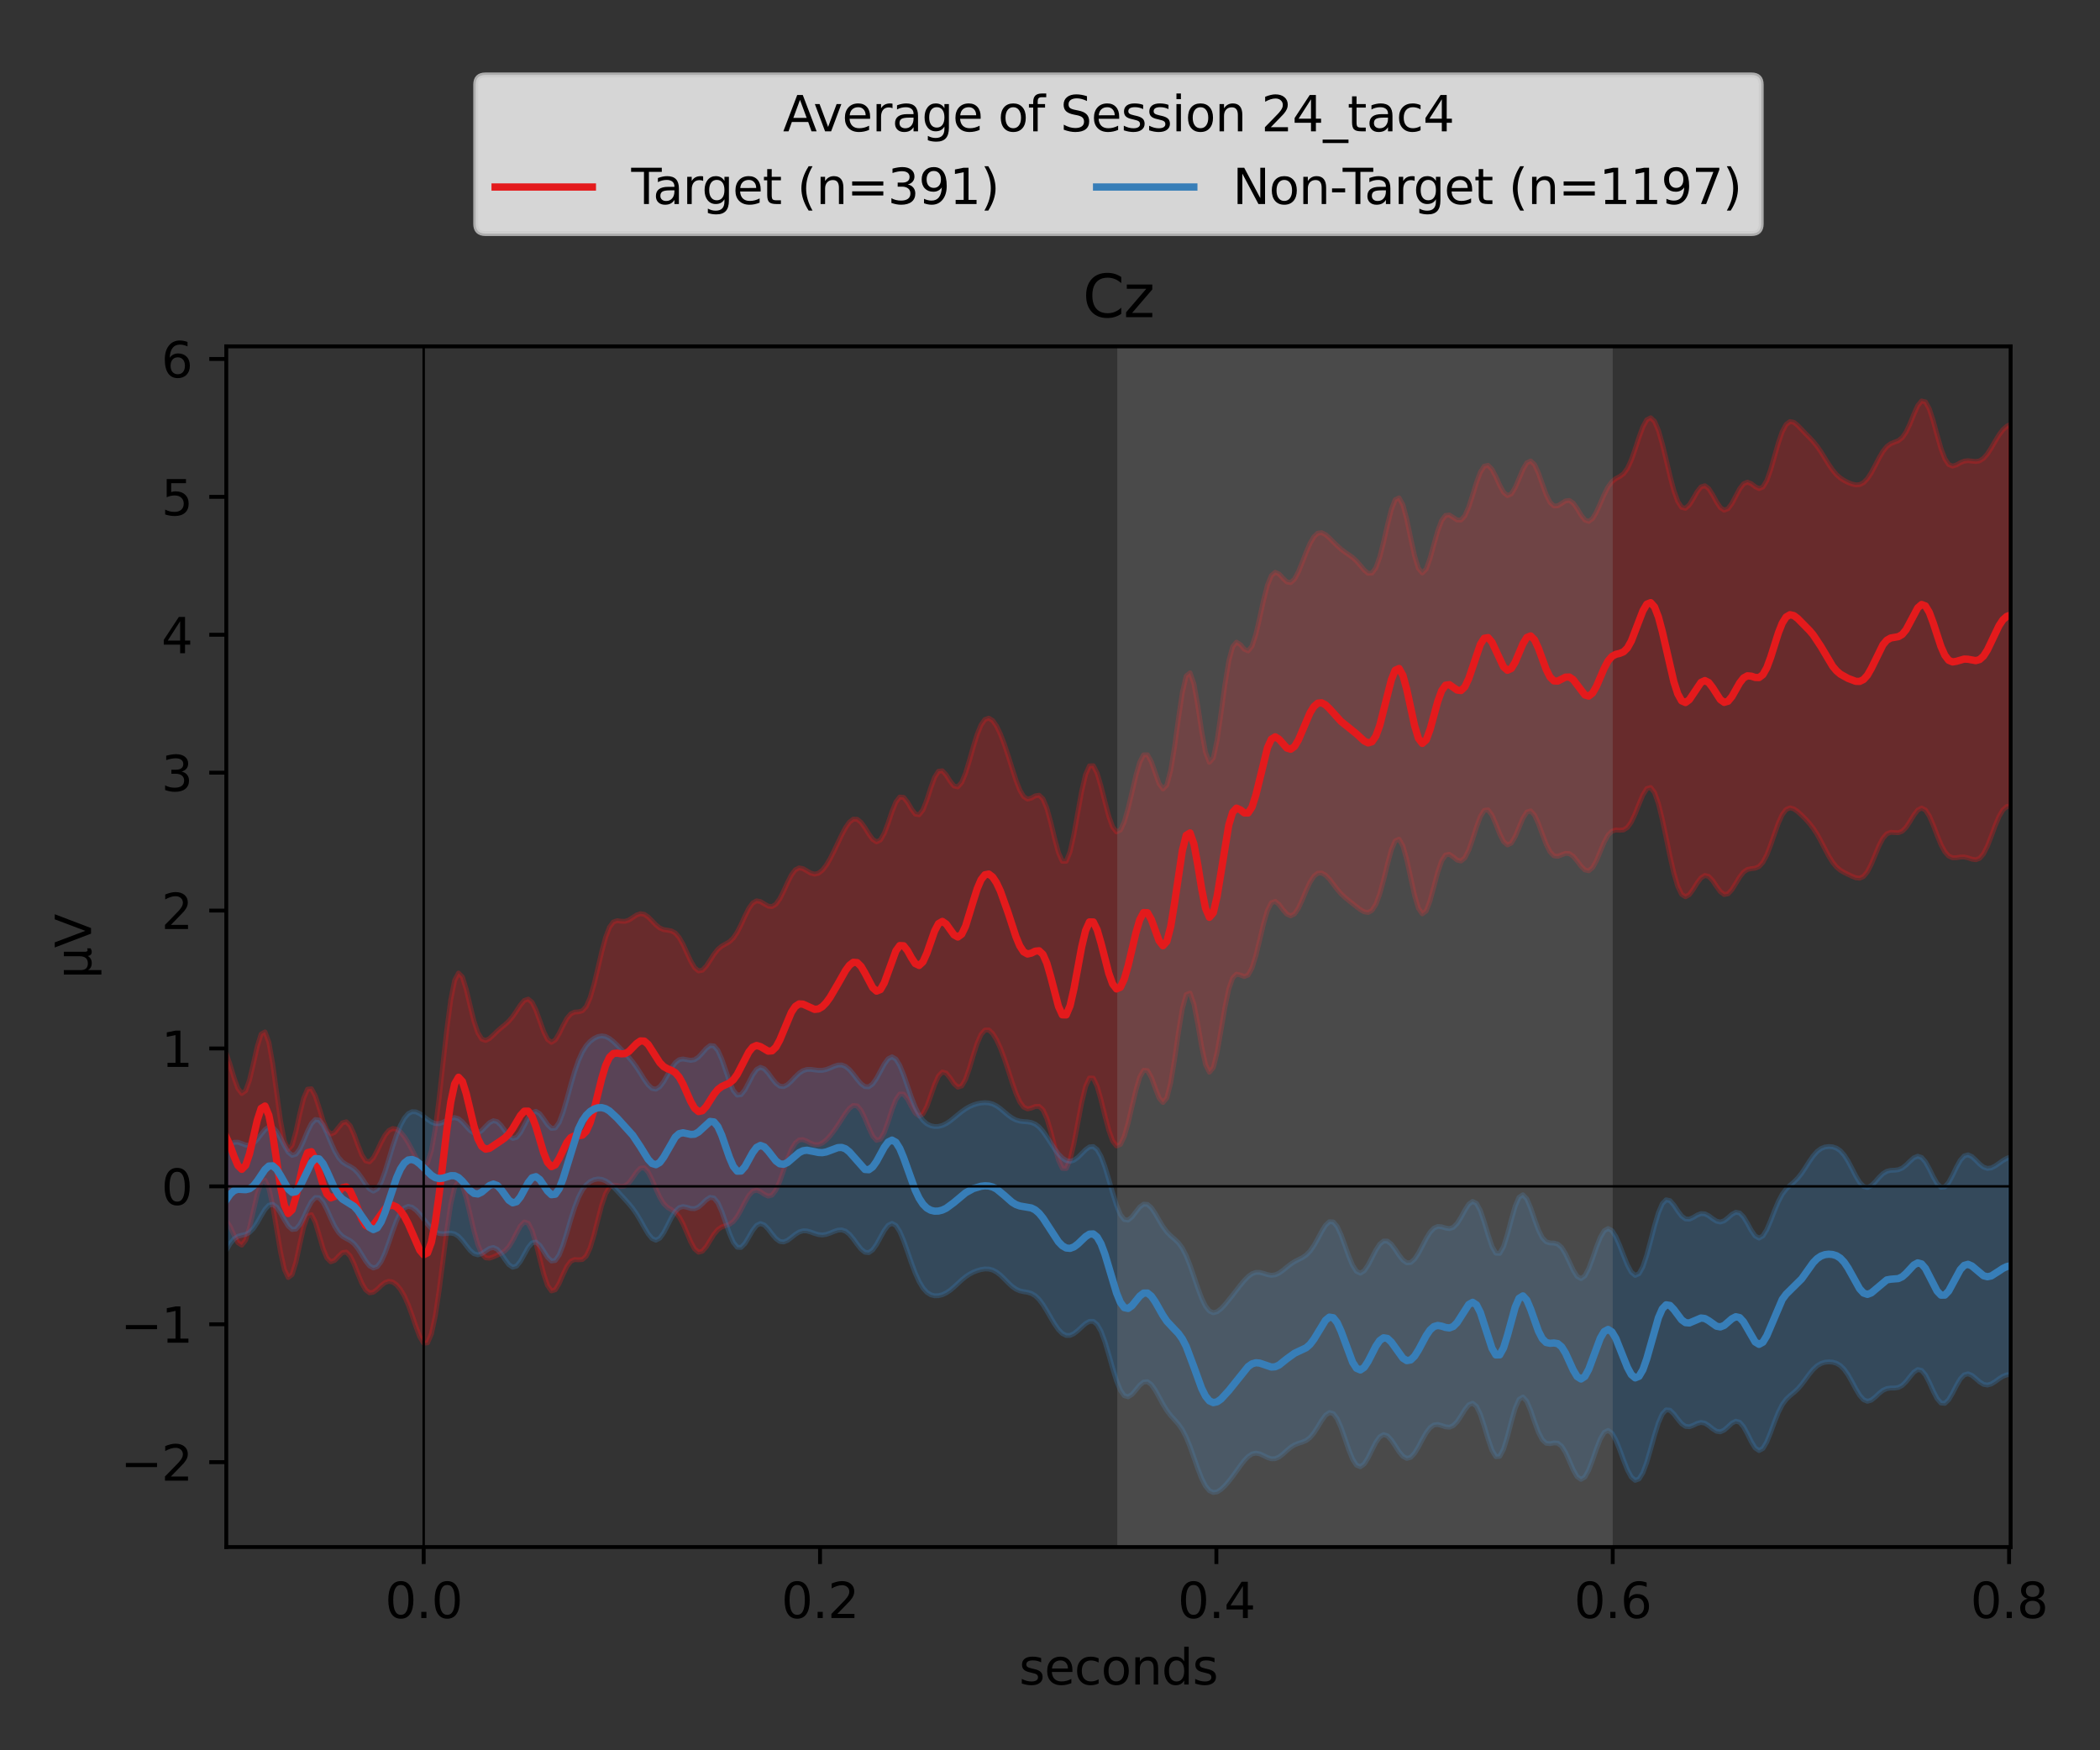 <?xml version="1.0" encoding="utf-8" standalone="no"?>
<!DOCTYPE svg PUBLIC "-//W3C//DTD SVG 1.1//EN"
  "http://www.w3.org/Graphics/SVG/1.1/DTD/svg11.dtd">
<svg xmlns:xlink="http://www.w3.org/1999/xlink" width="432pt" height="360pt" viewBox="0 0 432 360" xmlns="http://www.w3.org/2000/svg" version="1.1">
 <rect x="0" y="0" width="432" height="360" fill="#333333" stroke="none"/>
 <defs>
  <style type="text/css">*{stroke-linejoin: round; stroke-linecap: butt}</style>
 </defs>
 <g id="figure_1">
  <g id="patch_1">
   <path d="M 0 360 
L 432 360 
L 432 0 
L 0 0 
L 0 360 
z
" style="fill: none"/>
  </g>
  <g id="axes_1">
   <g id="patch_2">
    <path d="M 46.55 318.2 
L 413.615 318.2 
L 413.615 71.241 
L 46.55 71.241 
L 46.55 318.2 
z
" style="fill: none"/>
   </g>
   <g id="PolyCollection_1">
    <defs>
     <path id="m60f268fd3f" d="M 46.55 -143.256 
L 46.55 -108.914 
L 47.346 -107.711 
L 48.142 -105.955 
L 48.939 -104.413 
L 49.735 -103.898 
L 50.531 -104.925 
L 51.327 -107.468 
L 52.124 -110.935 
L 52.92 -114.368 
L 53.716 -116.741 
L 54.512 -117.262 
L 55.309 -115.599 
L 56.105 -112.007 
L 56.901 -107.281 
L 57.697 -102.54 
L 58.494 -98.913 
L 59.29 -97.237 
L 60.086 -97.84 
L 60.882 -100.421 
L 61.679 -104.092 
L 62.475 -107.627 
L 63.271 -109.872 
L 64.067 -110.166 
L 64.863 -108.6 
L 65.66 -105.932 
L 66.456 -103.195 
L 67.252 -101.247 
L 68.048 -100.475 
L 68.845 -100.757 
L 69.641 -101.599 
L 70.437 -102.358 
L 71.233 -102.477 
L 72.03 -101.68 
L 72.826 -100.062 
L 73.622 -98.023 
L 74.418 -96.091 
L 75.215 -94.708 
L 76.011 -94.092 
L 76.807 -94.207 
L 77.603 -94.815 
L 78.4 -95.583 
L 79.196 -96.201 
L 79.992 -96.467 
L 80.788 -96.311 
L 81.584 -95.744 
L 82.381 -94.79 
L 83.177 -93.438 
L 83.973 -91.659 
L 84.769 -89.491 
L 85.566 -87.143 
L 86.362 -85.036 
L 87.158 -83.738 
L 87.954 -83.812 
L 88.751 -85.648 
L 89.547 -89.339 
L 90.343 -94.616 
L 91.139 -100.838 
L 91.936 -107.081 
L 92.732 -112.332 
L 93.528 -115.769 
L 94.324 -116.99 
L 95.12 -116.092 
L 95.917 -113.59 
L 96.713 -110.229 
L 97.509 -106.801 
L 98.305 -103.97 
L 99.102 -102.124 
L 99.898 -101.293 
L 100.694 -101.21 
L 101.49 -101.489 
L 102.287 -101.844 
L 103.083 -102.21 
L 103.879 -102.722 
L 104.675 -103.571 
L 105.472 -104.844 
L 106.268 -106.397 
L 107.064 -107.845 
L 107.86 -108.668 
L 108.657 -108.415 
L 109.453 -106.899 
L 110.249 -104.294 
L 111.045 -101.095 
L 111.841 -97.976 
L 112.638 -95.612 
L 113.434 -94.481 
L 114.23 -94.714 
L 115.026 -96.034 
L 115.823 -97.858 
L 116.619 -99.526 
L 117.415 -100.58 
L 118.211 -100.935 
L 119.008 -100.881 
L 119.804 -100.939 
L 120.6 -101.646 
L 121.396 -103.331 
L 122.193 -105.957 
L 122.989 -109.108 
L 123.785 -112.141 
L 124.581 -114.47 
L 125.378 -115.811 
L 126.174 -116.252 
L 126.97 -116.153 
L 127.766 -115.967 
L 128.562 -116.081 
L 129.359 -116.693 
L 130.155 -117.744 
L 130.951 -118.912 
L 131.747 -119.729 
L 132.544 -119.787 
L 133.34 -118.938 
L 134.136 -117.365 
L 134.932 -115.481 
L 135.729 -113.739 
L 136.525 -112.446 
L 137.321 -111.661 
L 138.117 -111.182 
L 138.914 -110.655 
L 139.71 -109.739 
L 140.506 -108.287 
L 141.302 -106.438 
L 142.099 -104.565 
L 142.895 -103.12 
L 143.691 -102.446 
L 144.487 -102.647 
L 145.283 -103.568 
L 146.08 -104.861 
L 146.876 -106.133 
L 147.672 -107.089 
L 148.468 -107.639 
L 149.265 -107.913 
L 150.061 -108.187 
L 150.857 -108.75 
L 151.653 -109.763 
L 152.45 -111.176 
L 153.246 -112.74 
L 154.042 -114.107 
L 154.838 -114.976 
L 155.635 -115.211 
L 156.431 -114.902 
L 157.227 -114.349 
L 158.023 -113.978 
L 158.819 -114.191 
L 159.616 -115.223 
L 160.412 -117.03 
L 161.208 -119.308 
L 162.004 -121.619 
L 162.801 -123.56 
L 163.597 -124.885 
L 164.393 -125.532 
L 165.189 -125.598 
L 165.986 -125.287 
L 166.782 -124.862 
L 167.578 -124.568 
L 168.374 -124.567 
L 169.171 -124.903 
L 169.967 -125.533 
L 170.763 -126.385 
L 171.559 -127.406 
L 172.356 -128.558 
L 173.152 -129.793 
L 173.948 -131.012 
L 174.744 -132.041 
L 175.54 -132.633 
L 176.337 -132.537 
L 177.133 -131.618 
L 177.929 -129.987 
L 178.725 -128.038 
L 179.522 -126.343 
L 180.318 -125.449 
L 181.114 -125.692 
L 181.91 -127.079 
L 182.707 -129.288 
L 183.503 -131.753 
L 184.299 -133.825 
L 185.095 -134.969 
L 185.892 -134.955 
L 186.688 -133.941 
L 187.484 -132.425 
L 188.28 -131.062 
L 189.077 -130.443 
L 189.873 -130.902 
L 190.669 -132.414 
L 191.465 -134.612 
L 192.261 -136.905 
L 193.058 -138.678 
L 193.854 -139.501 
L 194.65 -139.282 
L 195.446 -138.297 
L 196.243 -137.115 
L 197.039 -136.393 
L 197.835 -136.636 
L 198.631 -138.007 
L 199.428 -140.28 
L 200.224 -142.947 
L 201.02 -145.42 
L 201.816 -147.228 
L 202.613 -148.14 
L 203.409 -148.161 
L 204.205 -147.44 
L 205.001 -146.151 
L 205.798 -144.415 
L 206.594 -142.305 
L 207.39 -139.919 
L 208.186 -137.446 
L 208.982 -135.167 
L 209.779 -133.38 
L 210.575 -132.289 
L 211.371 -131.919 
L 212.167 -132.087 
L 212.964 -132.423 
L 213.76 -132.451 
L 214.556 -131.72 
L 215.352 -129.978 
L 216.149 -127.314 
L 216.945 -124.202 
L 217.741 -121.394 
L 218.537 -119.686 
L 219.334 -119.653 
L 220.13 -121.46 
L 220.926 -124.809 
L 221.722 -129.019 
L 222.518 -133.208 
L 223.315 -136.51 
L 224.111 -138.277 
L 224.907 -138.239 
L 225.703 -136.558 
L 226.5 -133.753 
L 227.296 -130.518 
L 228.092 -127.532 
L 228.888 -125.338 
L 229.685 -124.3 
L 230.481 -124.608 
L 231.277 -126.256 
L 232.073 -129.01 
L 232.87 -132.396 
L 233.666 -135.768 
L 234.462 -138.441 
L 235.258 -139.868 
L 236.055 -139.799 
L 236.851 -138.388 
L 237.647 -136.211 
L 238.443 -134.163 
L 239.239 -133.232 
L 240.036 -134.188 
L 240.832 -137.292 
L 241.628 -142.121 
L 242.424 -147.638 
L 243.221 -152.489 
L 244.017 -155.432 
L 244.813 -155.741 
L 245.609 -153.444 
L 246.406 -149.331 
L 247.202 -144.719 
L 247.998 -141.054 
L 248.794 -139.459 
L 249.591 -140.399 
L 250.387 -143.578 
L 251.183 -148.096 
L 251.979 -152.777 
L 252.776 -156.566 
L 253.572 -158.855 
L 254.368 -159.64 
L 255.164 -159.459 
L 255.96 -159.14 
L 256.757 -159.463 
L 257.553 -160.885 
L 258.349 -163.428 
L 259.145 -166.7 
L 259.942 -170.042 
L 260.738 -172.745 
L 261.534 -174.304 
L 262.33 -174.611 
L 263.127 -173.96 
L 263.923 -172.896 
L 264.719 -171.979 
L 265.515 -171.624 
L 266.312 -172.039 
L 267.108 -173.214 
L 267.904 -174.937 
L 268.7 -176.846 
L 269.497 -178.553 
L 270.293 -179.777 
L 271.089 -180.404 
L 271.885 -180.453 
L 272.681 -180.004 
L 273.478 -179.179 
L 274.274 -178.145 
L 275.07 -177.096 
L 275.866 -176.179 
L 276.663 -175.427 
L 277.459 -174.779 
L 278.255 -174.15 
L 279.051 -173.513 
L 279.848 -172.909 
L 280.644 -172.452 
L 281.44 -172.32 
L 282.236 -172.75 
L 283.033 -173.974 
L 283.829 -176.104 
L 284.625 -179.005 
L 285.421 -182.243 
L 286.217 -185.162 
L 287.014 -187.058 
L 287.81 -187.399 
L 288.606 -186.008 
L 289.402 -183.148 
L 290.199 -179.474 
L 290.995 -175.862 
L 291.791 -173.176 
L 292.587 -172.034 
L 293.384 -172.637 
L 294.18 -174.722 
L 294.976 -177.651 
L 295.772 -180.621 
L 296.569 -182.92 
L 297.365 -184.143 
L 298.161 -184.296 
L 298.957 -183.753 
L 299.754 -183.097 
L 300.55 -182.906 
L 301.346 -183.559 
L 302.142 -185.131 
L 302.938 -187.395 
L 303.735 -189.89 
L 304.531 -192.045 
L 305.327 -193.328 
L 306.123 -193.421 
L 306.92 -192.353 
L 307.716 -190.506 
L 308.512 -188.484 
L 309.308 -186.901 
L 310.105 -186.209 
L 310.901 -186.589 
L 311.697 -187.925 
L 312.493 -189.824 
L 313.29 -191.705 
L 314.086 -192.973 
L 314.882 -193.218 
L 315.678 -192.353 
L 316.475 -190.612 
L 317.271 -188.445 
L 318.067 -186.362 
L 318.863 -184.795 
L 319.659 -183.975 
L 320.456 -183.866 
L 321.252 -184.174 
L 322.048 -184.481 
L 322.844 -184.433 
L 323.641 -183.882 
L 324.437 -182.931 
L 325.233 -181.87 
L 326.029 -181.076 
L 326.826 -180.902 
L 327.622 -181.554 
L 328.418 -182.99 
L 329.214 -184.898 
L 330.011 -186.8 
L 330.807 -188.259 
L 331.603 -189.059 
L 332.399 -189.281 
L 333.196 -189.231 
L 333.992 -189.297 
L 334.788 -189.806 
L 335.584 -190.93 
L 336.38 -192.626 
L 337.177 -194.635 
L 337.973 -196.526 
L 338.769 -197.8 
L 339.565 -198.029 
L 340.362 -196.99 
L 341.158 -194.719 
L 341.954 -191.489 
L 342.75 -187.714 
L 343.547 -183.864 
L 344.343 -180.395 
L 345.139 -177.704 
L 345.935 -176.062 
L 346.732 -175.547 
L 347.528 -176.006 
L 348.324 -177.095 
L 349.12 -178.379 
L 349.916 -179.433 
L 350.713 -179.935 
L 351.509 -179.732 
L 352.305 -178.894 
L 353.101 -177.709 
L 353.898 -176.611 
L 354.694 -176.016 
L 355.49 -176.164 
L 356.286 -177.021 
L 357.083 -178.308 
L 357.879 -179.627 
L 358.675 -180.631 
L 359.471 -181.168 
L 360.268 -181.338 
L 361.064 -181.425 
L 361.86 -181.773 
L 362.656 -182.646 
L 363.453 -184.147 
L 364.249 -186.189 
L 365.045 -188.507 
L 365.841 -190.721 
L 366.637 -192.463 
L 367.434 -193.509 
L 368.23 -193.842 
L 369.026 -193.621 
L 369.822 -193.063 
L 370.619 -192.343 
L 371.415 -191.548 
L 372.211 -190.669 
L 373.007 -189.645 
L 373.804 -188.414 
L 374.6 -186.978 
L 375.396 -185.43 
L 376.192 -183.936 
L 376.989 -182.656 
L 377.785 -181.684 
L 378.581 -181.011 
L 379.377 -180.542 
L 380.174 -180.155 
L 380.97 -179.779 
L 381.766 -179.459 
L 382.562 -179.367 
L 383.358 -179.73 
L 384.155 -180.7 
L 384.951 -182.252 
L 385.747 -184.157 
L 386.543 -186.054 
L 387.34 -187.578 
L 388.136 -188.497 
L 388.932 -188.813 
L 389.728 -188.764 
L 390.525 -188.725 
L 391.321 -189.033 
L 392.117 -189.839 
L 392.913 -191.044 
L 393.71 -192.353 
L 394.506 -193.388 
L 395.302 -193.803 
L 396.098 -193.394 
L 396.895 -192.159 
L 397.691 -190.313 
L 398.487 -188.223 
L 399.283 -186.287 
L 400.079 -184.809 
L 400.876 -183.922 
L 401.672 -183.578 
L 402.468 -183.592 
L 403.264 -183.714 
L 404.061 -183.732 
L 404.857 -183.56 
L 405.653 -183.29 
L 406.449 -183.162 
L 407.246 -183.464 
L 408.042 -184.396 
L 408.838 -185.977 
L 409.634 -188.015 
L 410.431 -190.17 
L 411.227 -192.063 
L 412.023 -193.413 
L 412.819 -194.111 
L 413.615 -194.232 
L 413.615 -272.737 
L 413.615 -272.737 
L 412.819 -272.332 
L 412.023 -271.611 
L 411.227 -270.553 
L 410.431 -269.25 
L 409.634 -267.876 
L 408.838 -266.641 
L 408.042 -265.725 
L 407.246 -265.218 
L 406.449 -265.081 
L 405.653 -265.163 
L 404.857 -265.249 
L 404.061 -265.156 
L 403.264 -264.822 
L 402.468 -264.376 
L 401.672 -264.124 
L 400.876 -264.449 
L 400.079 -265.645 
L 399.283 -267.761 
L 398.487 -270.533 
L 397.691 -273.447 
L 396.895 -275.888 
L 396.098 -277.338 
L 395.302 -277.533 
L 394.506 -276.559 
L 393.71 -274.808 
L 392.913 -272.835 
L 392.117 -271.139 
L 391.321 -269.988 
L 390.525 -269.369 
L 389.728 -269.054 
L 388.932 -268.732 
L 388.136 -268.141 
L 387.34 -267.148 
L 386.543 -265.789 
L 385.747 -264.242 
L 384.951 -262.753 
L 384.155 -261.54 
L 383.358 -260.727 
L 382.562 -260.327 
L 381.766 -260.27 
L 380.97 -260.448 
L 380.174 -260.762 
L 379.377 -261.167 
L 378.581 -261.684 
L 377.785 -262.384 
L 376.989 -263.321 
L 376.192 -264.482 
L 375.396 -265.77 
L 374.6 -267.051 
L 373.804 -268.205 
L 373.007 -269.186 
L 372.211 -270.029 
L 371.415 -270.831 
L 370.619 -271.665 
L 369.822 -272.496 
L 369.026 -273.136 
L 368.23 -273.295 
L 367.434 -272.698 
L 366.637 -271.216 
L 365.841 -268.932 
L 365.045 -266.163 
L 364.249 -263.392 
L 363.453 -261.15 
L 362.656 -259.825 
L 361.86 -259.498 
L 361.064 -259.898 
L 360.268 -260.517 
L 359.471 -260.829 
L 358.675 -260.489 
L 357.879 -259.452 
L 357.083 -257.961 
L 356.286 -256.448 
L 355.49 -255.372 
L 354.694 -255.06 
L 353.898 -255.595 
L 353.101 -256.794 
L 352.305 -258.258 
L 351.509 -259.5 
L 350.713 -260.096 
L 349.916 -259.845 
L 349.12 -258.841 
L 348.324 -257.449 
L 347.528 -256.164 
L 346.732 -255.453 
L 345.935 -255.642 
L 345.139 -256.873 
L 344.343 -259.1 
L 343.547 -262.092 
L 342.75 -265.465 
L 341.954 -268.751 
L 341.158 -271.494 
L 340.362 -273.336 
L 339.565 -274.071 
L 338.769 -273.658 
L 337.973 -272.226 
L 337.177 -270.077 
L 336.38 -267.64 
L 335.584 -265.379 
L 334.788 -263.649 
L 333.992 -262.568 
L 333.196 -261.986 
L 332.399 -261.562 
L 331.603 -260.93 
L 330.807 -259.854 
L 330.011 -258.309 
L 329.214 -256.479 
L 328.418 -254.695 
L 327.622 -253.344 
L 326.826 -252.755 
L 326.029 -253.054 
L 325.233 -254.078 
L 324.437 -255.402 
L 323.641 -256.52 
L 322.844 -257.066 
L 322.048 -256.969 
L 321.252 -256.459 
L 320.456 -255.96 
L 319.659 -255.925 
L 318.863 -256.68 
L 318.067 -258.285 
L 317.271 -260.477 
L 316.475 -262.732 
L 315.678 -264.453 
L 314.882 -265.193 
L 314.086 -264.802 
L 313.29 -263.453 
L 312.493 -261.57 
L 311.697 -259.709 
L 310.901 -258.415 
L 310.105 -258.067 
L 309.308 -258.743 
L 308.512 -260.197 
L 307.716 -261.953 
L 306.92 -263.471 
L 306.123 -264.288 
L 305.327 -264.11 
L 304.531 -262.865 
L 303.735 -260.741 
L 302.938 -258.17 
L 302.142 -255.72 
L 301.346 -253.912 
L 300.55 -253.034 
L 299.754 -253.039 
L 298.957 -253.568 
L 298.161 -254.071 
L 297.365 -253.988 
L 296.569 -252.934 
L 295.772 -250.847 
L 294.976 -248.042 
L 294.18 -245.15 
L 293.384 -242.955 
L 292.587 -242.149 
L 291.791 -243.099 
L 290.995 -245.697 
L 290.199 -249.352 
L 289.402 -253.156 
L 288.606 -256.15 
L 287.81 -257.607 
L 287.014 -257.223 
L 286.217 -255.176 
L 285.421 -252.028 
L 284.625 -248.533 
L 283.829 -245.42 
L 283.033 -243.21 
L 282.236 -242.125 
L 281.44 -242.075 
L 280.644 -242.736 
L 279.848 -243.692 
L 279.051 -244.607 
L 278.255 -245.333 
L 277.459 -245.905 
L 276.663 -246.446 
L 275.866 -247.053 
L 275.07 -247.756 
L 274.274 -248.539 
L 273.478 -249.342 
L 272.681 -250.041 
L 271.885 -250.442 
L 271.089 -250.334 
L 270.293 -249.594 
L 269.497 -248.238 
L 268.7 -246.412 
L 267.904 -244.36 
L 267.108 -242.4 
L 266.312 -240.901 
L 265.515 -240.173 
L 264.719 -240.307 
L 263.923 -241.07 
L 263.127 -241.939 
L 262.33 -242.29 
L 261.534 -241.611 
L 260.738 -239.671 
L 259.942 -236.614 
L 259.145 -232.969 
L 258.349 -229.533 
L 257.553 -227.097 
L 256.757 -226.116 
L 255.96 -226.46 
L 255.164 -227.415 
L 254.368 -227.925 
L 253.572 -226.985 
L 252.776 -224.025 
L 251.979 -219.178 
L 251.183 -213.316 
L 250.387 -207.814 
L 249.591 -204.108 
L 248.794 -203.195 
L 247.998 -205.266 
L 247.202 -209.622 
L 246.406 -214.868 
L 245.609 -219.338 
L 244.813 -221.616 
L 244.017 -220.963 
L 243.221 -217.522 
L 242.424 -212.225 
L 241.628 -206.446 
L 240.832 -201.554 
L 240.036 -198.528 
L 239.239 -197.723 
L 238.443 -198.833 
L 237.647 -201.046 
L 236.851 -203.329 
L 236.055 -204.751 
L 235.258 -204.743 
L 234.462 -203.208 
L 233.666 -200.464 
L 232.87 -197.087 
L 232.073 -193.726 
L 231.277 -190.966 
L 230.481 -189.26 
L 229.685 -188.884 
L 228.888 -189.9 
L 228.092 -192.12 
L 227.296 -195.115 
L 226.5 -198.283 
L 225.703 -200.954 
L 224.907 -202.506 
L 224.111 -202.474 
L 223.315 -200.669 
L 222.518 -197.278 
L 221.722 -192.895 
L 220.926 -188.419 
L 220.13 -184.82 
L 219.334 -182.855 
L 218.537 -182.85 
L 217.741 -184.624 
L 216.945 -187.58 
L 216.149 -190.895 
L 215.352 -193.776 
L 214.556 -195.673 
L 213.76 -196.432 
L 212.964 -196.307 
L 212.167 -195.841 
L 211.371 -195.645 
L 210.575 -196.16 
L 209.779 -197.525 
L 208.982 -199.59 
L 208.186 -202.046 
L 207.39 -204.58 
L 206.594 -206.957 
L 205.798 -209.026 
L 205.001 -210.678 
L 204.205 -211.806 
L 203.409 -212.289 
L 202.613 -212.008 
L 201.816 -210.888 
L 201.02 -208.961 
L 200.224 -206.414 
L 199.428 -203.602 
L 198.631 -200.993 
L 197.835 -199.063 
L 197.039 -198.151 
L 196.243 -198.328 
L 195.446 -199.331 
L 194.65 -200.604 
L 193.854 -201.467 
L 193.058 -201.366 
L 192.261 -200.106 
L 191.465 -197.939 
L 190.669 -195.474 
L 189.873 -193.442 
L 189.077 -192.413 
L 188.28 -192.565 
L 187.484 -193.628 
L 186.688 -195.001 
L 185.892 -195.99 
L 185.095 -196.063 
L 184.299 -195.028 
L 183.503 -193.083 
L 182.707 -190.733 
L 181.91 -188.608 
L 181.114 -187.229 
L 180.318 -186.841 
L 179.522 -187.359 
L 178.725 -188.466 
L 177.929 -189.752 
L 177.133 -190.849 
L 176.337 -191.486 
L 175.54 -191.512 
L 174.744 -190.907 
L 173.948 -189.771 
L 173.152 -188.277 
L 172.356 -186.612 
L 171.559 -184.934 
L 170.763 -183.367 
L 169.967 -182.022 
L 169.171 -181.003 
L 168.374 -180.388 
L 167.578 -180.208 
L 166.782 -180.418 
L 165.986 -180.877 
L 165.189 -181.338 
L 164.393 -181.494 
L 163.597 -181.087 
L 162.801 -180.03 
L 162.004 -178.463 
L 161.208 -176.705 
L 160.412 -175.125 
L 159.616 -174.019 
L 158.819 -173.53 
L 158.023 -173.624 
L 157.227 -174.085 
L 156.431 -174.571 
L 155.635 -174.715 
L 154.838 -174.258 
L 154.042 -173.15 
L 153.246 -171.564 
L 152.45 -169.817 
L 151.653 -168.242 
L 150.857 -167.059 
L 150.061 -166.308 
L 149.265 -165.84 
L 148.468 -165.398 
L 147.672 -164.732 
L 146.876 -163.731 
L 146.08 -162.483 
L 145.283 -161.266 
L 144.487 -160.437 
L 143.691 -160.297 
L 142.895 -160.959 
L 142.099 -162.306 
L 141.302 -164.034 
L 140.506 -165.768 
L 139.71 -167.182 
L 138.914 -168.099 
L 138.117 -168.534 
L 137.321 -168.673 
L 136.525 -168.793 
L 135.729 -169.13 
L 134.932 -169.764 
L 134.136 -170.595 
L 133.34 -171.398 
L 132.544 -171.938 
L 131.747 -172.072 
L 130.951 -171.797 
L 130.155 -171.271 
L 129.359 -170.757 
L 128.562 -170.494 
L 127.766 -170.53 
L 126.97 -170.633 
L 126.174 -170.36 
L 125.378 -169.279 
L 124.581 -167.191 
L 123.785 -164.236 
L 122.989 -160.83 
L 122.193 -157.513 
L 121.396 -154.787 
L 120.6 -152.973 
L 119.804 -152.102 
L 119.008 -151.886 
L 118.211 -151.834 
L 117.415 -151.465 
L 116.619 -150.518 
L 115.823 -149.051 
L 115.026 -147.411 
L 114.23 -146.101 
L 113.434 -145.605 
L 112.638 -146.201 
L 111.841 -147.822 
L 111.045 -150.046 
L 110.249 -152.248 
L 109.453 -153.842 
L 108.657 -154.499 
L 107.86 -154.226 
L 107.064 -153.293 
L 106.268 -152.079 
L 105.472 -150.912 
L 104.675 -149.968 
L 103.879 -149.24 
L 103.083 -148.597 
L 102.287 -147.9 
L 101.49 -147.119 
L 100.694 -146.389 
L 99.898 -145.995 
L 99.102 -146.29 
L 98.305 -147.579 
L 97.509 -149.957 
L 96.713 -153.158 
L 95.917 -156.505 
L 95.12 -159.051 
L 94.324 -159.866 
L 93.528 -158.346 
L 92.732 -154.392 
L 91.936 -148.435 
L 91.139 -141.322 
L 90.343 -134.124 
L 89.547 -127.884 
L 88.751 -123.356 
L 87.954 -120.825 
L 87.158 -120.097 
L 86.362 -120.667 
L 85.566 -121.958 
L 84.769 -123.494 
L 83.973 -124.968 
L 83.177 -126.222 
L 82.381 -127.172 
L 81.584 -127.755 
L 80.788 -127.889 
L 79.992 -127.484 
L 79.196 -126.501 
L 78.4 -125.029 
L 77.603 -123.335 
L 76.807 -121.844 
L 76.011 -121.027 
L 75.215 -121.225 
L 74.418 -122.487 
L 73.622 -124.507 
L 72.826 -126.711 
L 72.03 -128.458 
L 71.233 -129.276 
L 70.437 -129.051 
L 69.641 -128.101 
L 68.845 -127.085 
L 68.048 -126.742 
L 67.252 -127.555 
L 66.456 -129.518 
L 65.66 -132.128 
L 64.863 -134.581 
L 64.067 -136.06 
L 63.271 -135.976 
L 62.475 -134.154 
L 61.679 -130.96 
L 60.882 -127.306 
L 60.086 -124.445 
L 59.29 -123.558 
L 58.494 -125.316 
L 57.697 -129.562 
L 56.901 -135.328 
L 56.105 -141.164 
L 55.309 -145.632 
L 54.512 -147.757 
L 53.716 -147.294 
L 52.92 -144.762 
L 52.124 -141.216 
L 51.327 -137.861 
L 50.531 -135.657 
L 49.735 -135.089 
L 48.939 -136.131 
L 48.142 -138.341 
L 47.346 -140.992 
L 46.55 -143.256 
z
" style="stroke: #e41a1c; stroke-opacity: 0.3"/>
    </defs>
    <g clip-path="url(#pf1070387cf)">
     <use xlink:href="#m60f268fd3f" x="0" y="360" style="fill: #e41a1c; fill-opacity: 0.3; stroke: #e41a1c; stroke-opacity: 0.3"/>
    </g>
   </g>
   <g id="PolyCollection_2">
    <defs>
     <path id="m7b72c9a364" d="M 46.55 -123.563 
L 46.55 -102.874 
L 47.346 -104.228 
L 48.142 -105.182 
L 48.939 -105.705 
L 49.735 -105.935 
L 50.531 -106.121 
L 51.327 -106.525 
L 52.124 -107.32 
L 52.92 -108.514 
L 53.716 -109.927 
L 54.512 -111.244 
L 55.309 -112.119 
L 56.105 -112.304 
L 56.901 -111.734 
L 57.697 -110.561 
L 58.494 -109.12 
L 59.29 -107.839 
L 60.086 -107.118 
L 60.882 -107.201 
L 61.679 -108.108 
L 62.475 -109.622 
L 63.271 -111.352 
L 64.067 -112.84 
L 64.863 -113.684 
L 65.66 -113.65 
L 66.456 -112.747 
L 67.252 -111.214 
L 68.048 -109.431 
L 68.845 -107.781 
L 69.641 -106.523 
L 70.437 -105.722 
L 71.233 -105.244 
L 72.03 -104.826 
L 72.826 -104.197 
L 73.622 -103.215 
L 74.418 -101.948 
L 75.215 -100.649 
L 76.011 -99.642 
L 76.807 -99.198 
L 77.603 -99.473 
L 78.4 -100.507 
L 79.196 -102.23 
L 79.992 -104.437 
L 80.788 -106.802 
L 81.584 -108.949 
L 82.381 -110.578 
L 83.177 -111.546 
L 83.973 -111.879 
L 84.769 -111.689 
L 85.566 -111.108 
L 86.362 -110.255 
L 87.158 -109.248 
L 87.954 -108.219 
L 88.751 -107.312 
L 89.547 -106.648 
L 90.343 -106.295 
L 91.139 -106.226 
L 91.936 -106.317 
L 92.732 -106.377 
L 93.528 -106.213 
L 94.324 -105.703 
L 95.12 -104.855 
L 95.917 -103.813 
L 96.713 -102.819 
L 97.509 -102.127 
L 98.305 -101.904 
L 99.102 -102.155 
L 99.898 -102.702 
L 100.694 -103.233 
L 101.49 -103.42 
L 102.287 -103.055 
L 103.083 -102.15 
L 103.879 -100.959 
L 104.675 -99.892 
L 105.472 -99.356 
L 106.268 -99.591 
L 107.064 -100.568 
L 107.86 -101.998 
L 108.657 -103.425 
L 109.453 -104.377 
L 110.249 -104.537 
L 111.045 -103.87 
L 111.841 -102.657 
L 112.638 -101.398 
L 113.434 -100.63 
L 114.23 -100.743 
L 115.026 -101.867 
L 115.823 -103.872 
L 116.619 -106.438 
L 117.415 -109.164 
L 118.211 -111.679 
L 119.008 -113.738 
L 119.804 -115.261 
L 120.6 -116.303 
L 121.396 -116.971 
L 122.193 -117.357 
L 122.989 -117.506 
L 123.785 -117.429 
L 124.581 -117.122 
L 125.378 -116.592 
L 126.174 -115.875 
L 126.97 -115.042 
L 127.766 -114.171 
L 128.562 -113.306 
L 129.359 -112.425 
L 130.155 -111.454 
L 130.951 -110.314 
L 131.747 -108.987 
L 132.544 -107.559 
L 133.34 -106.226 
L 134.136 -105.259 
L 134.932 -104.915 
L 135.729 -105.328 
L 136.525 -106.432 
L 137.321 -107.962 
L 138.117 -109.546 
L 138.914 -110.834 
L 139.71 -111.605 
L 140.506 -111.835 
L 141.302 -111.684 
L 142.099 -111.438 
L 142.895 -111.394 
L 143.691 -111.732 
L 144.487 -112.422 
L 145.283 -113.213 
L 146.08 -113.726 
L 146.876 -113.593 
L 147.672 -112.615 
L 148.468 -110.845 
L 149.265 -108.585 
L 150.061 -106.3 
L 150.857 -104.471 
L 151.653 -103.465 
L 152.45 -103.425 
L 153.246 -104.236 
L 154.042 -105.561 
L 154.838 -106.943 
L 155.635 -107.96 
L 156.431 -108.343 
L 157.227 -108.047 
L 158.023 -107.23 
L 158.819 -106.187 
L 159.616 -105.243 
L 160.412 -104.659 
L 161.208 -104.552 
L 162.004 -104.878 
L 162.801 -105.467 
L 163.597 -106.103 
L 164.393 -106.597 
L 165.189 -106.84 
L 165.986 -106.816 
L 166.782 -106.594 
L 167.578 -106.299 
L 168.374 -106.066 
L 169.171 -105.991 
L 169.967 -106.107 
L 170.763 -106.375 
L 171.559 -106.706 
L 172.356 -106.971 
L 173.152 -107.032 
L 173.948 -106.769 
L 174.744 -106.135 
L 175.54 -105.185 
L 176.337 -104.086 
L 177.133 -103.083 
L 177.929 -102.44 
L 178.725 -102.357 
L 179.522 -102.917 
L 180.318 -104.038 
L 181.114 -105.487 
L 181.91 -106.922 
L 182.707 -107.982 
L 183.503 -108.374 
L 184.299 -107.942 
L 185.095 -106.702 
L 185.892 -104.825 
L 186.688 -102.583 
L 187.484 -100.273 
L 188.28 -98.153 
L 189.077 -96.395 
L 189.873 -95.078 
L 190.669 -94.196 
L 191.465 -93.69 
L 192.261 -93.483 
L 193.058 -93.502 
L 193.854 -93.704 
L 194.65 -94.073 
L 195.446 -94.601 
L 196.243 -95.263 
L 197.039 -96.001 
L 197.835 -96.734 
L 198.631 -97.389 
L 199.428 -97.924 
L 200.224 -98.338 
L 201.02 -98.651 
L 201.816 -98.876 
L 202.613 -98.999 
L 203.409 -98.98 
L 204.205 -98.775 
L 205.001 -98.359 
L 205.798 -97.743 
L 206.594 -96.98 
L 207.39 -96.166 
L 208.186 -95.422 
L 208.982 -94.852 
L 209.779 -94.502 
L 210.575 -94.326 
L 211.371 -94.199 
L 212.167 -93.966 
L 212.964 -93.496 
L 213.76 -92.726 
L 214.556 -91.665 
L 215.352 -90.384 
L 216.149 -89.001 
L 216.945 -87.664 
L 217.741 -86.528 
L 218.537 -85.721 
L 219.334 -85.32 
L 220.13 -85.331 
L 220.926 -85.699 
L 221.722 -86.322 
L 222.518 -87.066 
L 223.315 -87.766 
L 224.111 -88.224 
L 224.907 -88.226 
L 225.703 -87.578 
L 226.5 -86.173 
L 227.296 -84.047 
L 228.092 -81.403 
L 228.888 -78.589 
L 229.685 -76.017 
L 230.481 -74.056 
L 231.277 -72.937 
L 232.073 -72.702 
L 232.87 -73.199 
L 233.666 -74.125 
L 234.462 -75.097 
L 235.258 -75.744 
L 236.055 -75.813 
L 236.851 -75.224 
L 237.647 -74.09 
L 238.443 -72.652 
L 239.239 -71.184 
L 240.036 -69.894 
L 240.832 -68.851 
L 241.628 -67.976 
L 242.424 -67.079 
L 243.221 -65.941 
L 244.017 -64.405 
L 244.813 -62.449 
L 245.609 -60.205 
L 246.406 -57.924 
L 247.202 -55.893 
L 247.998 -54.343 
L 248.794 -53.39 
L 249.591 -53.025 
L 250.387 -53.155 
L 251.183 -53.652 
L 251.979 -54.4 
L 252.776 -55.315 
L 253.572 -56.343 
L 254.368 -57.441 
L 255.164 -58.551 
L 255.96 -59.582 
L 256.757 -60.418 
L 257.553 -60.949 
L 258.349 -61.122 
L 259.145 -60.97 
L 259.942 -60.608 
L 260.738 -60.208 
L 261.534 -59.951 
L 262.33 -59.976 
L 263.127 -60.326 
L 263.923 -60.937 
L 264.719 -61.659 
L 265.515 -62.323 
L 266.312 -62.817 
L 267.108 -63.133 
L 267.904 -63.376 
L 268.7 -63.717 
L 269.497 -64.324 
L 270.293 -65.279 
L 271.089 -66.518 
L 271.885 -67.832 
L 272.681 -68.918 
L 273.478 -69.469 
L 274.274 -69.258 
L 275.07 -68.204 
L 275.866 -66.408 
L 276.663 -64.146 
L 277.459 -61.821 
L 278.255 -59.867 
L 279.051 -58.638 
L 279.848 -58.321 
L 280.644 -58.9 
L 281.44 -60.169 
L 282.236 -61.782 
L 283.033 -63.337 
L 283.829 -64.468 
L 284.625 -64.934 
L 285.421 -64.679 
L 286.217 -63.827 
L 287.014 -62.632 
L 287.81 -61.408 
L 288.606 -60.462 
L 289.402 -60.034 
L 290.199 -60.251 
L 290.995 -61.095 
L 291.791 -62.402 
L 292.587 -63.905 
L 293.384 -65.304 
L 294.18 -66.351 
L 294.976 -66.916 
L 295.772 -67.015 
L 296.569 -66.802 
L 297.365 -66.523 
L 298.161 -66.444 
L 298.957 -66.77 
L 299.754 -67.577 
L 300.55 -68.763 
L 301.346 -70.056 
L 302.142 -71.065 
L 302.938 -71.387 
L 303.735 -70.741 
L 304.531 -69.088 
L 305.327 -66.674 
L 306.123 -64.003 
L 306.92 -61.711 
L 307.716 -60.398 
L 308.512 -60.457 
L 309.308 -61.942 
L 310.105 -64.528 
L 310.901 -67.588 
L 311.697 -70.364 
L 312.493 -72.185 
L 313.29 -72.661 
L 314.086 -71.781 
L 314.882 -69.89 
L 315.678 -67.563 
L 316.475 -65.41 
L 317.271 -63.885 
L 318.067 -63.153 
L 318.863 -63.062 
L 319.659 -63.223 
L 320.456 -63.171 
L 321.252 -62.554 
L 322.048 -61.268 
L 322.844 -59.503 
L 323.641 -57.675 
L 324.437 -56.281 
L 325.233 -55.725 
L 326.029 -56.2 
L 326.826 -57.633 
L 327.622 -59.724 
L 328.418 -62.024 
L 329.214 -64.049 
L 330.011 -65.388 
L 330.807 -65.794 
L 331.603 -65.218 
L 332.399 -63.807 
L 333.196 -61.839 
L 333.992 -59.67 
L 334.788 -57.673 
L 335.584 -56.197 
L 336.38 -55.521 
L 337.177 -55.814 
L 337.973 -57.103 
L 338.769 -59.253 
L 339.565 -61.968 
L 340.362 -64.828 
L 341.158 -67.363 
L 341.954 -69.169 
L 342.75 -70.021 
L 343.547 -69.94 
L 344.343 -69.177 
L 345.139 -68.123 
L 345.935 -67.176 
L 346.732 -66.621 
L 347.528 -66.546 
L 348.324 -66.833 
L 349.12 -67.223 
L 349.916 -67.432 
L 350.713 -67.281 
L 351.509 -66.781 
L 352.305 -66.13 
L 353.101 -65.621 
L 353.898 -65.503 
L 354.694 -65.861 
L 355.49 -66.56 
L 356.286 -67.29 
L 357.083 -67.687 
L 357.879 -67.47 
L 358.675 -66.551 
L 359.471 -65.093 
L 360.268 -63.476 
L 361.064 -62.186 
L 361.86 -61.648 
L 362.656 -62.08 
L 363.453 -63.425 
L 364.249 -65.386 
L 365.045 -67.55 
L 365.841 -69.531 
L 366.637 -71.09 
L 367.434 -72.184 
L 368.23 -72.943 
L 369.026 -73.589 
L 369.822 -74.322 
L 370.619 -75.238 
L 371.415 -76.304 
L 372.211 -77.39 
L 373.007 -78.351 
L 373.804 -79.081 
L 374.6 -79.555 
L 375.396 -79.806 
L 376.192 -79.889 
L 376.989 -79.831 
L 377.785 -79.605 
L 378.581 -79.138 
L 379.377 -78.351 
L 380.174 -77.22 
L 380.97 -75.82 
L 381.766 -74.332 
L 382.562 -73.013 
L 383.358 -72.111 
L 384.155 -71.782 
L 384.951 -72.015 
L 385.747 -72.642 
L 386.543 -73.397 
L 387.34 -74.03 
L 388.136 -74.397 
L 388.932 -74.506 
L 389.728 -74.51 
L 390.525 -74.626 
L 391.321 -75.046 
L 392.117 -75.826 
L 392.913 -76.837 
L 393.71 -77.784 
L 394.506 -78.309 
L 395.302 -78.136 
L 396.098 -77.191 
L 396.895 -75.649 
L 397.691 -73.882 
L 398.487 -72.343 
L 399.283 -71.427 
L 400.079 -71.356 
L 400.876 -72.117 
L 401.672 -73.471 
L 402.468 -75.028 
L 403.264 -76.379 
L 404.061 -77.22 
L 404.857 -77.439 
L 405.653 -77.114 
L 406.449 -76.464 
L 407.246 -75.765 
L 408.042 -75.266 
L 408.838 -75.117 
L 409.634 -75.34 
L 410.431 -75.831 
L 411.227 -76.416 
L 412.023 -76.919 
L 412.819 -77.224 
L 413.615 -77.297 
L 413.615 -122.047 
L 413.615 -122.047 
L 412.819 -121.751 
L 412.023 -121.298 
L 411.227 -120.737 
L 410.431 -120.181 
L 409.634 -119.78 
L 408.838 -119.675 
L 408.042 -119.945 
L 407.246 -120.563 
L 406.449 -121.374 
L 405.653 -122.112 
L 404.857 -122.48 
L 404.061 -122.248 
L 403.264 -121.351 
L 402.468 -119.92 
L 401.672 -118.265 
L 400.876 -116.792 
L 400.079 -115.889 
L 399.283 -115.805 
L 398.487 -116.564 
L 397.691 -117.949 
L 396.895 -119.572 
L 396.098 -121.007 
L 395.302 -121.926 
L 394.506 -122.188 
L 393.71 -121.859 
L 392.913 -121.158 
L 392.117 -120.372 
L 391.321 -119.748 
L 390.525 -119.408 
L 389.728 -119.308 
L 388.932 -119.275 
L 388.136 -119.089 
L 387.34 -118.603 
L 386.543 -117.82 
L 385.747 -116.906 
L 384.951 -116.128 
L 384.155 -115.758 
L 383.358 -115.975 
L 382.562 -116.805 
L 381.766 -118.117 
L 380.97 -119.666 
L 380.174 -121.174 
L 379.377 -122.423 
L 378.581 -123.311 
L 377.785 -123.85 
L 376.989 -124.117 
L 376.192 -124.185 
L 375.396 -124.077 
L 374.6 -123.753 
L 373.804 -123.155 
L 373.007 -122.257 
L 372.211 -121.115 
L 371.415 -119.863 
L 370.619 -118.67 
L 369.822 -117.664 
L 369.026 -116.87 
L 368.23 -116.19 
L 367.434 -115.429 
L 366.637 -114.373 
L 365.841 -112.885 
L 365.045 -110.999 
L 364.249 -108.941 
L 363.453 -107.076 
L 362.656 -105.788 
L 361.86 -105.339 
L 361.064 -105.78 
L 360.268 -106.92 
L 359.471 -108.376 
L 358.675 -109.698 
L 357.879 -110.513 
L 357.083 -110.66 
L 356.286 -110.232 
L 355.49 -109.529 
L 354.694 -108.91 
L 353.898 -108.649 
L 353.101 -108.832 
L 352.305 -109.343 
L 351.509 -109.934 
L 350.713 -110.337 
L 349.916 -110.383 
L 349.12 -110.073 
L 348.324 -109.592 
L 347.528 -109.236 
L 346.732 -109.286 
L 345.935 -109.884 
L 345.139 -110.939 
L 344.343 -112.139 
L 343.547 -113.043 
L 342.75 -113.225 
L 341.954 -112.411 
L 341.158 -110.564 
L 340.362 -107.897 
L 339.565 -104.822 
L 338.769 -101.851 
L 337.973 -99.469 
L 337.177 -98.027 
L 336.38 -97.671 
L 335.584 -98.341 
L 334.788 -99.813 
L 333.992 -101.763 
L 333.196 -103.824 
L 332.399 -105.633 
L 331.603 -106.875 
L 330.807 -107.319 
L 330.011 -106.854 
L 329.214 -105.516 
L 328.418 -103.512 
L 327.622 -101.209 
L 326.826 -99.077 
L 326.029 -97.573 
L 325.233 -97.01 
L 324.437 -97.458 
L 323.641 -98.728 
L 322.844 -100.433 
L 322.048 -102.118 
L 321.252 -103.405 
L 320.456 -104.115 
L 319.659 -104.327 
L 318.863 -104.347 
L 318.067 -104.594 
L 317.271 -105.434 
L 316.475 -107.02 
L 315.678 -109.199 
L 314.882 -111.528 
L 314.086 -113.403 
L 313.29 -114.253 
L 312.493 -113.745 
L 311.697 -111.906 
L 310.901 -109.14 
L 310.105 -106.121 
L 309.308 -103.602 
L 308.512 -102.203 
L 307.716 -102.245 
L 306.92 -103.657 
L 306.123 -106.019 
L 305.327 -108.69 
L 304.531 -111.011 
L 303.735 -112.484 
L 302.938 -112.892 
L 302.142 -112.317 
L 301.346 -111.081 
L 300.55 -109.62 
L 299.754 -108.354 
L 298.957 -107.555 
L 298.161 -107.291 
L 297.365 -107.42 
L 296.569 -107.669 
L 295.772 -107.735 
L 294.976 -107.388 
L 294.18 -106.538 
L 293.384 -105.25 
L 292.587 -103.722 
L 291.791 -102.218 
L 290.995 -101.013 
L 290.199 -100.322 
L 289.402 -100.262 
L 288.606 -100.816 
L 287.81 -101.829 
L 287.014 -103.03 
L 286.217 -104.095 
L 285.421 -104.729 
L 284.625 -104.742 
L 283.829 -104.087 
L 283.033 -102.871 
L 282.236 -101.331 
L 281.44 -99.794 
L 280.644 -98.624 
L 279.848 -98.132 
L 279.051 -98.503 
L 278.255 -99.733 
L 277.459 -101.636 
L 276.663 -103.877 
L 275.866 -106.045 
L 275.07 -107.739 
L 274.274 -108.669 
L 273.478 -108.719 
L 272.681 -107.98 
L 271.885 -106.704 
L 271.089 -105.213 
L 270.293 -103.803 
L 269.497 -102.664 
L 268.7 -101.857 
L 267.904 -101.321 
L 267.108 -100.92 
L 266.312 -100.509 
L 265.515 -99.995 
L 264.719 -99.371 
L 263.923 -98.715 
L 263.127 -98.149 
L 262.33 -97.788 
L 261.534 -97.692 
L 260.738 -97.833 
L 259.942 -98.09 
L 259.145 -98.296 
L 258.349 -98.299 
L 257.553 -98.01 
L 256.757 -97.43 
L 255.96 -96.62 
L 255.164 -95.667 
L 254.368 -94.651 
L 253.572 -93.625 
L 252.776 -92.619 
L 251.979 -91.66 
L 251.183 -90.814 
L 250.387 -90.202 
L 249.591 -89.989 
L 248.794 -90.337 
L 247.998 -91.338 
L 247.202 -92.97 
L 246.406 -95.083 
L 245.609 -97.433 
L 244.813 -99.733 
L 244.017 -101.731 
L 243.221 -103.277 
L 242.424 -104.365 
L 241.628 -105.134 
L 240.832 -105.811 
L 240.036 -106.621 
L 239.239 -107.698 
L 238.443 -109.017 
L 237.647 -110.401 
L 236.851 -111.577 
L 236.055 -112.274 
L 235.258 -112.325 
L 234.462 -111.742 
L 233.666 -110.741 
L 232.87 -109.697 
L 232.073 -109.048 
L 231.277 -109.152 
L 230.481 -110.189 
L 229.685 -112.102 
L 228.888 -114.634 
L 228.092 -117.409 
L 227.296 -120.025 
L 226.5 -122.144 
L 225.703 -123.549 
L 224.907 -124.174 
L 224.111 -124.1 
L 223.315 -123.527 
L 222.518 -122.716 
L 221.722 -121.926 
L 220.926 -121.362 
L 220.13 -121.141 
L 219.334 -121.299 
L 218.537 -121.813 
L 217.741 -122.634 
L 216.945 -123.693 
L 216.149 -124.902 
L 215.352 -126.143 
L 214.556 -127.279 
L 213.76 -128.185 
L 212.964 -128.795 
L 212.167 -129.123 
L 211.371 -129.255 
L 210.575 -129.312 
L 209.779 -129.412 
L 208.982 -129.644 
L 208.186 -130.053 
L 207.39 -130.628 
L 206.594 -131.303 
L 205.798 -131.974 
L 205.001 -132.539 
L 204.205 -132.933 
L 203.409 -133.145 
L 202.613 -133.202 
L 201.816 -133.142 
L 201.02 -132.986 
L 200.224 -132.737 
L 199.428 -132.385 
L 198.631 -131.924 
L 197.835 -131.362 
L 197.039 -130.725 
L 196.243 -130.06 
L 195.446 -129.428 
L 194.65 -128.898 
L 193.854 -128.519 
L 193.058 -128.316 
L 192.261 -128.292 
L 191.465 -128.455 
L 190.669 -128.847 
L 189.873 -129.553 
L 189.077 -130.675 
L 188.28 -132.273 
L 187.484 -134.309 
L 186.688 -136.616 
L 185.892 -138.913 
L 185.095 -140.866 
L 184.299 -142.167 
L 183.503 -142.626 
L 182.707 -142.226 
L 181.91 -141.138 
L 181.114 -139.67 
L 180.318 -138.194 
L 179.522 -137.05 
L 178.725 -136.462 
L 177.929 -136.501 
L 177.133 -137.086 
L 176.337 -138.02 
L 175.54 -139.064 
L 174.744 -139.993 
L 173.948 -140.649 
L 173.152 -140.957 
L 172.356 -140.934 
L 171.559 -140.676 
L 170.763 -140.323 
L 169.967 -140.018 
L 169.171 -139.852 
L 168.374 -139.846 
L 167.578 -139.946 
L 166.782 -140.05 
L 165.986 -140.034 
L 165.189 -139.789 
L 164.393 -139.264 
L 163.597 -138.502 
L 162.801 -137.647 
L 162.004 -136.91 
L 161.208 -136.508 
L 160.412 -136.594 
L 159.616 -137.196 
L 158.819 -138.187 
L 158.023 -139.296 
L 157.227 -140.166 
L 156.431 -140.471 
L 155.635 -140.035 
L 154.838 -138.905 
L 154.042 -137.361 
L 153.246 -135.849 
L 152.45 -134.854 
L 151.653 -134.758 
L 150.857 -135.71 
L 150.061 -137.558 
L 149.265 -139.895 
L 148.468 -142.189 
L 147.672 -143.951 
L 146.876 -144.883 
L 146.08 -144.947 
L 145.283 -144.347 
L 144.487 -143.433 
L 143.691 -142.576 
L 142.895 -142.04 
L 142.099 -141.904 
L 141.302 -142.044 
L 140.506 -142.19 
L 139.71 -142.044 
L 138.914 -141.415 
L 138.117 -140.302 
L 137.321 -138.899 
L 136.525 -137.517 
L 135.729 -136.469 
L 134.932 -135.98 
L 134.136 -136.132 
L 133.34 -136.857 
L 132.544 -137.972 
L 131.747 -139.246 
L 130.951 -140.481 
L 130.155 -141.573 
L 129.359 -142.519 
L 128.562 -143.376 
L 127.766 -144.201 
L 126.97 -145.014 
L 126.174 -145.776 
L 125.378 -146.405 
L 124.581 -146.811 
L 123.785 -146.939 
L 122.989 -146.793 
L 122.193 -146.409 
L 121.396 -145.803 
L 120.6 -144.922 
L 119.804 -143.658 
L 119.008 -141.902 
L 118.211 -139.612 
L 117.415 -136.877 
L 116.619 -133.949 
L 115.823 -131.221 
L 115.026 -129.128 
L 114.23 -127.999 
L 113.434 -127.917 
L 112.638 -128.677 
L 111.841 -129.85 
L 111.045 -130.915 
L 110.249 -131.425 
L 109.453 -131.13 
L 108.657 -130.066 
L 107.86 -128.547 
L 107.064 -127.057 
L 106.268 -126.065 
L 105.472 -125.845 
L 104.675 -126.386 
L 103.879 -127.417 
L 103.083 -128.521 
L 102.287 -129.296 
L 101.49 -129.489 
L 100.694 -129.084 
L 99.898 -128.291 
L 99.102 -127.46 
L 98.305 -126.94 
L 97.509 -126.945 
L 96.713 -127.478 
L 95.917 -128.346 
L 95.12 -129.246 
L 94.324 -129.897 
L 93.528 -130.138 
L 92.732 -129.981 
L 91.936 -129.579 
L 91.139 -129.147 
L 90.343 -128.882 
L 89.547 -128.899 
L 88.751 -129.21 
L 87.954 -129.74 
L 87.158 -130.362 
L 86.362 -130.931 
L 85.566 -131.306 
L 84.769 -131.347 
L 83.973 -130.938 
L 83.177 -130.006 
L 82.381 -128.537 
L 81.584 -126.572 
L 80.788 -124.202 
L 79.992 -121.591 
L 79.196 -119.014 
L 78.4 -116.842 
L 77.603 -115.438 
L 76.807 -115.001 
L 76.011 -115.454 
L 75.215 -116.487 
L 74.418 -117.703 
L 73.622 -118.782 
L 72.826 -119.566 
L 72.03 -120.077 
L 71.233 -120.481 
L 70.437 -121.018 
L 69.641 -121.917 
L 68.845 -123.292 
L 68.048 -125.063 
L 67.252 -126.963 
L 66.456 -128.608 
L 65.66 -129.618 
L 64.863 -129.733 
L 64.067 -128.904 
L 63.271 -127.332 
L 62.475 -125.427 
L 61.679 -123.697 
L 60.882 -122.592 
L 60.086 -122.372 
L 59.29 -123.041 
L 58.494 -124.362 
L 57.697 -125.929 
L 56.901 -127.299 
L 56.105 -128.116 
L 55.309 -128.216 
L 54.512 -127.661 
L 53.716 -126.694 
L 52.92 -125.648 
L 52.124 -124.834 
L 51.327 -124.442 
L 50.531 -124.485 
L 49.735 -124.791 
L 48.939 -125.075 
L 48.142 -125.051 
L 47.346 -124.543 
L 46.55 -123.563 
z
" style="stroke: #377eb8; stroke-opacity: 0.3"/>
    </defs>
    <g clip-path="url(#pf1070387cf)">
     <use xlink:href="#m7b72c9a364" x="0" y="360" style="fill: #377eb8; fill-opacity: 0.3; stroke: #377eb8; stroke-opacity: 0.3"/>
    </g>
   </g>
   <g id="patch_3">
    <path d="M 229.844 318.2 
L 229.844 71.241 
L 331.762 71.241 
L 331.762 318.2 
z
" clip-path="url(#pf1070387cf)" style="fill: #808080; opacity: 0.3"/>
   </g>
   <g id="matplotlib.axis_1">
    <g id="xtick_1">
     <g id="line2d_1">
      <defs>
       <path id="mb418d656ee" d="M 0 0 
L 0 3.5 
" style="stroke: #000000; stroke-width: 0.8"/>
      </defs>
      <g>
       <use xlink:href="#mb418d656ee" x="87.158" y="318.2" style="stroke: #000000; stroke-width: 0.8"/>
      </g>
     </g>
     <g id="text_1">
      <!-- 0.0 -->
      <g transform="translate(79.207 332.798)scale(0.1 -0.1)">
       <defs>
        <path id="DejaVuSans-30" d="M 2034 4250 
Q 1547 4250 1301 3770 
Q 1056 3291 1056 2328 
Q 1056 1369 1301 889 
Q 1547 409 2034 409 
Q 2525 409 2770 889 
Q 3016 1369 3016 2328 
Q 3016 3291 2770 3770 
Q 2525 4250 2034 4250 
z
M 2034 4750 
Q 2819 4750 3233 4129 
Q 3647 3509 3647 2328 
Q 3647 1150 3233 529 
Q 2819 -91 2034 -91 
Q 1250 -91 836 529 
Q 422 1150 422 2328 
Q 422 3509 836 4129 
Q 1250 4750 2034 4750 
z
" transform="scale(0.016)"/>
        <path id="DejaVuSans-2e" d="M 684 794 
L 1344 794 
L 1344 0 
L 684 0 
L 684 794 
z
" transform="scale(0.016)"/>
       </defs>
       <use xlink:href="#DejaVuSans-30"/>
       <use xlink:href="#DejaVuSans-2e" x="63.623"/>
       <use xlink:href="#DejaVuSans-30" x="95.41"/>
      </g>
     </g>
    </g>
    <g id="xtick_2">
     <g id="line2d_2">
      <g>
       <use xlink:href="#mb418d656ee" x="168.693" y="318.2" style="stroke: #000000; stroke-width: 0.8"/>
      </g>
     </g>
     <g id="text_2">
      <!-- 0.2 -->
      <g transform="translate(160.741 332.798)scale(0.1 -0.1)">
       <defs>
        <path id="DejaVuSans-32" d="M 1228 531 
L 3431 531 
L 3431 0 
L 469 0 
L 469 531 
Q 828 903 1448 1529 
Q 2069 2156 2228 2338 
Q 2531 2678 2651 2914 
Q 2772 3150 2772 3378 
Q 2772 3750 2511 3984 
Q 2250 4219 1831 4219 
Q 1534 4219 1204 4116 
Q 875 4013 500 3803 
L 500 4441 
Q 881 4594 1212 4672 
Q 1544 4750 1819 4750 
Q 2544 4750 2975 4387 
Q 3406 4025 3406 3419 
Q 3406 3131 3298 2873 
Q 3191 2616 2906 2266 
Q 2828 2175 2409 1742 
Q 1991 1309 1228 531 
z
" transform="scale(0.016)"/>
       </defs>
       <use xlink:href="#DejaVuSans-30"/>
       <use xlink:href="#DejaVuSans-2e" x="63.623"/>
       <use xlink:href="#DejaVuSans-32" x="95.41"/>
      </g>
     </g>
    </g>
    <g id="xtick_3">
     <g id="line2d_3">
      <g>
       <use xlink:href="#mb418d656ee" x="250.228" y="318.2" style="stroke: #000000; stroke-width: 0.8"/>
      </g>
     </g>
     <g id="text_3">
      <!-- 0.4 -->
      <g transform="translate(242.276 332.798)scale(0.1 -0.1)">
       <defs>
        <path id="DejaVuSans-34" d="M 2419 4116 
L 825 1625 
L 2419 1625 
L 2419 4116 
z
M 2253 4666 
L 3047 4666 
L 3047 1625 
L 3713 1625 
L 3713 1100 
L 3047 1100 
L 3047 0 
L 2419 0 
L 2419 1100 
L 313 1100 
L 313 1709 
L 2253 4666 
z
" transform="scale(0.016)"/>
       </defs>
       <use xlink:href="#DejaVuSans-30"/>
       <use xlink:href="#DejaVuSans-2e" x="63.623"/>
       <use xlink:href="#DejaVuSans-34" x="95.41"/>
      </g>
     </g>
    </g>
    <g id="xtick_4">
     <g id="line2d_4">
      <g>
       <use xlink:href="#mb418d656ee" x="331.762" y="318.2" style="stroke: #000000; stroke-width: 0.8"/>
      </g>
     </g>
     <g id="text_4">
      <!-- 0.6 -->
      <g transform="translate(323.811 332.798)scale(0.1 -0.1)">
       <defs>
        <path id="DejaVuSans-36" d="M 2113 2584 
Q 1688 2584 1439 2293 
Q 1191 2003 1191 1497 
Q 1191 994 1439 701 
Q 1688 409 2113 409 
Q 2538 409 2786 701 
Q 3034 994 3034 1497 
Q 3034 2003 2786 2293 
Q 2538 2584 2113 2584 
z
M 3366 4563 
L 3366 3988 
Q 3128 4100 2886 4159 
Q 2644 4219 2406 4219 
Q 1781 4219 1451 3797 
Q 1122 3375 1075 2522 
Q 1259 2794 1537 2939 
Q 1816 3084 2150 3084 
Q 2853 3084 3261 2657 
Q 3669 2231 3669 1497 
Q 3669 778 3244 343 
Q 2819 -91 2113 -91 
Q 1303 -91 875 529 
Q 447 1150 447 2328 
Q 447 3434 972 4092 
Q 1497 4750 2381 4750 
Q 2619 4750 2861 4703 
Q 3103 4656 3366 4563 
z
" transform="scale(0.016)"/>
       </defs>
       <use xlink:href="#DejaVuSans-30"/>
       <use xlink:href="#DejaVuSans-2e" x="63.623"/>
       <use xlink:href="#DejaVuSans-36" x="95.41"/>
      </g>
     </g>
    </g>
    <g id="xtick_5">
     <g id="line2d_5">
      <g>
       <use xlink:href="#mb418d656ee" x="413.297" y="318.2" style="stroke: #000000; stroke-width: 0.8"/>
      </g>
     </g>
     <g id="text_5">
      <!-- 0.8 -->
      <g transform="translate(405.345 332.798)scale(0.1 -0.1)">
       <defs>
        <path id="DejaVuSans-38" d="M 2034 2216 
Q 1584 2216 1326 1975 
Q 1069 1734 1069 1313 
Q 1069 891 1326 650 
Q 1584 409 2034 409 
Q 2484 409 2743 651 
Q 3003 894 3003 1313 
Q 3003 1734 2745 1975 
Q 2488 2216 2034 2216 
z
M 1403 2484 
Q 997 2584 770 2862 
Q 544 3141 544 3541 
Q 544 4100 942 4425 
Q 1341 4750 2034 4750 
Q 2731 4750 3128 4425 
Q 3525 4100 3525 3541 
Q 3525 3141 3298 2862 
Q 3072 2584 2669 2484 
Q 3125 2378 3379 2068 
Q 3634 1759 3634 1313 
Q 3634 634 3220 271 
Q 2806 -91 2034 -91 
Q 1263 -91 848 271 
Q 434 634 434 1313 
Q 434 1759 690 2068 
Q 947 2378 1403 2484 
z
M 1172 3481 
Q 1172 3119 1398 2916 
Q 1625 2713 2034 2713 
Q 2441 2713 2670 2916 
Q 2900 3119 2900 3481 
Q 2900 3844 2670 4047 
Q 2441 4250 2034 4250 
Q 1625 4250 1398 4047 
Q 1172 3844 1172 3481 
z
" transform="scale(0.016)"/>
       </defs>
       <use xlink:href="#DejaVuSans-30"/>
       <use xlink:href="#DejaVuSans-2e" x="63.623"/>
       <use xlink:href="#DejaVuSans-38" x="95.41"/>
      </g>
     </g>
    </g>
    <g id="text_6">
     <!-- seconds -->
     <g transform="translate(209.645 346.477)scale(0.1 -0.1)">
      <defs>
       <path id="DejaVuSans-73" d="M 2834 3397 
L 2834 2853 
Q 2591 2978 2328 3040 
Q 2066 3103 1784 3103 
Q 1356 3103 1142 2972 
Q 928 2841 928 2578 
Q 928 2378 1081 2264 
Q 1234 2150 1697 2047 
L 1894 2003 
Q 2506 1872 2764 1633 
Q 3022 1394 3022 966 
Q 3022 478 2636 193 
Q 2250 -91 1575 -91 
Q 1294 -91 989 -36 
Q 684 19 347 128 
L 347 722 
Q 666 556 975 473 
Q 1284 391 1588 391 
Q 1994 391 2212 530 
Q 2431 669 2431 922 
Q 2431 1156 2273 1281 
Q 2116 1406 1581 1522 
L 1381 1569 
Q 847 1681 609 1914 
Q 372 2147 372 2553 
Q 372 3047 722 3315 
Q 1072 3584 1716 3584 
Q 2034 3584 2315 3537 
Q 2597 3491 2834 3397 
z
" transform="scale(0.016)"/>
       <path id="DejaVuSans-65" d="M 3597 1894 
L 3597 1613 
L 953 1613 
Q 991 1019 1311 708 
Q 1631 397 2203 397 
Q 2534 397 2845 478 
Q 3156 559 3463 722 
L 3463 178 
Q 3153 47 2828 -22 
Q 2503 -91 2169 -91 
Q 1331 -91 842 396 
Q 353 884 353 1716 
Q 353 2575 817 3079 
Q 1281 3584 2069 3584 
Q 2775 3584 3186 3129 
Q 3597 2675 3597 1894 
z
M 3022 2063 
Q 3016 2534 2758 2815 
Q 2500 3097 2075 3097 
Q 1594 3097 1305 2825 
Q 1016 2553 972 2059 
L 3022 2063 
z
" transform="scale(0.016)"/>
       <path id="DejaVuSans-63" d="M 3122 3366 
L 3122 2828 
Q 2878 2963 2633 3030 
Q 2388 3097 2138 3097 
Q 1578 3097 1268 2742 
Q 959 2388 959 1747 
Q 959 1106 1268 751 
Q 1578 397 2138 397 
Q 2388 397 2633 464 
Q 2878 531 3122 666 
L 3122 134 
Q 2881 22 2623 -34 
Q 2366 -91 2075 -91 
Q 1284 -91 818 406 
Q 353 903 353 1747 
Q 353 2603 823 3093 
Q 1294 3584 2113 3584 
Q 2378 3584 2631 3529 
Q 2884 3475 3122 3366 
z
" transform="scale(0.016)"/>
       <path id="DejaVuSans-6f" d="M 1959 3097 
Q 1497 3097 1228 2736 
Q 959 2375 959 1747 
Q 959 1119 1226 758 
Q 1494 397 1959 397 
Q 2419 397 2687 759 
Q 2956 1122 2956 1747 
Q 2956 2369 2687 2733 
Q 2419 3097 1959 3097 
z
M 1959 3584 
Q 2709 3584 3137 3096 
Q 3566 2609 3566 1747 
Q 3566 888 3137 398 
Q 2709 -91 1959 -91 
Q 1206 -91 779 398 
Q 353 888 353 1747 
Q 353 2609 779 3096 
Q 1206 3584 1959 3584 
z
" transform="scale(0.016)"/>
       <path id="DejaVuSans-6e" d="M 3513 2113 
L 3513 0 
L 2938 0 
L 2938 2094 
Q 2938 2591 2744 2837 
Q 2550 3084 2163 3084 
Q 1697 3084 1428 2787 
Q 1159 2491 1159 1978 
L 1159 0 
L 581 0 
L 581 3500 
L 1159 3500 
L 1159 2956 
Q 1366 3272 1645 3428 
Q 1925 3584 2291 3584 
Q 2894 3584 3203 3211 
Q 3513 2838 3513 2113 
z
" transform="scale(0.016)"/>
       <path id="DejaVuSans-64" d="M 2906 2969 
L 2906 4863 
L 3481 4863 
L 3481 0 
L 2906 0 
L 2906 525 
Q 2725 213 2448 61 
Q 2172 -91 1784 -91 
Q 1150 -91 751 415 
Q 353 922 353 1747 
Q 353 2572 751 3078 
Q 1150 3584 1784 3584 
Q 2172 3584 2448 3432 
Q 2725 3281 2906 2969 
z
M 947 1747 
Q 947 1113 1208 752 
Q 1469 391 1925 391 
Q 2381 391 2643 752 
Q 2906 1113 2906 1747 
Q 2906 2381 2643 2742 
Q 2381 3103 1925 3103 
Q 1469 3103 1208 2742 
Q 947 2381 947 1747 
z
" transform="scale(0.016)"/>
      </defs>
      <use xlink:href="#DejaVuSans-73"/>
      <use xlink:href="#DejaVuSans-65" x="52.1"/>
      <use xlink:href="#DejaVuSans-63" x="113.623"/>
      <use xlink:href="#DejaVuSans-6f" x="168.604"/>
      <use xlink:href="#DejaVuSans-6e" x="229.785"/>
      <use xlink:href="#DejaVuSans-64" x="293.164"/>
      <use xlink:href="#DejaVuSans-73" x="356.641"/>
     </g>
    </g>
   </g>
   <g id="matplotlib.axis_2">
    <g id="ytick_1">
     <g id="line2d_6">
      <defs>
       <path id="mfb095e3649" d="M 0 0 
L -3.5 0 
" style="stroke: #000000; stroke-width: 0.8"/>
      </defs>
      <g>
       <use xlink:href="#mfb095e3649" x="46.55" y="300.739" style="stroke: #000000; stroke-width: 0.8"/>
      </g>
     </g>
     <g id="text_7">
      <!-- −2 -->
      <g transform="translate(24.808 304.538)scale(0.1 -0.1)">
       <defs>
        <path id="DejaVuSans-2212" d="M 678 2272 
L 4684 2272 
L 4684 1741 
L 678 1741 
L 678 2272 
z
" transform="scale(0.016)"/>
       </defs>
       <use xlink:href="#DejaVuSans-2212"/>
       <use xlink:href="#DejaVuSans-32" x="83.789"/>
      </g>
     </g>
    </g>
    <g id="ytick_2">
     <g id="line2d_7">
      <g>
       <use xlink:href="#mfb095e3649" x="46.55" y="272.375" style="stroke: #000000; stroke-width: 0.8"/>
      </g>
     </g>
     <g id="text_8">
      <!-- −1 -->
      <g transform="translate(24.808 276.174)scale(0.1 -0.1)">
       <defs>
        <path id="DejaVuSans-31" d="M 794 531 
L 1825 531 
L 1825 4091 
L 703 3866 
L 703 4441 
L 1819 4666 
L 2450 4666 
L 2450 531 
L 3481 531 
L 3481 0 
L 794 0 
L 794 531 
z
" transform="scale(0.016)"/>
       </defs>
       <use xlink:href="#DejaVuSans-2212"/>
       <use xlink:href="#DejaVuSans-31" x="83.789"/>
      </g>
     </g>
    </g>
    <g id="ytick_3">
     <g id="line2d_8">
      <g>
       <use xlink:href="#mfb095e3649" x="46.55" y="244.012" style="stroke: #000000; stroke-width: 0.8"/>
      </g>
     </g>
     <g id="text_9">
      <!-- 0 -->
      <g transform="translate(33.188 247.811)scale(0.1 -0.1)">
       <use xlink:href="#DejaVuSans-30"/>
      </g>
     </g>
    </g>
    <g id="ytick_4">
     <g id="line2d_9">
      <g>
       <use xlink:href="#mfb095e3649" x="46.55" y="215.648" style="stroke: #000000; stroke-width: 0.8"/>
      </g>
     </g>
     <g id="text_10">
      <!-- 1 -->
      <g transform="translate(33.188 219.447)scale(0.1 -0.1)">
       <use xlink:href="#DejaVuSans-31"/>
      </g>
     </g>
    </g>
    <g id="ytick_5">
     <g id="line2d_10">
      <g>
       <use xlink:href="#mfb095e3649" x="46.55" y="187.285" style="stroke: #000000; stroke-width: 0.8"/>
      </g>
     </g>
     <g id="text_11">
      <!-- 2 -->
      <g transform="translate(33.188 191.084)scale(0.1 -0.1)">
       <use xlink:href="#DejaVuSans-32"/>
      </g>
     </g>
    </g>
    <g id="ytick_6">
     <g id="line2d_11">
      <g>
       <use xlink:href="#mfb095e3649" x="46.55" y="158.921" style="stroke: #000000; stroke-width: 0.8"/>
      </g>
     </g>
     <g id="text_12">
      <!-- 3 -->
      <g transform="translate(33.188 162.72)scale(0.1 -0.1)">
       <defs>
        <path id="DejaVuSans-33" d="M 2597 2516 
Q 3050 2419 3304 2112 
Q 3559 1806 3559 1356 
Q 3559 666 3084 287 
Q 2609 -91 1734 -91 
Q 1441 -91 1130 -33 
Q 819 25 488 141 
L 488 750 
Q 750 597 1062 519 
Q 1375 441 1716 441 
Q 2309 441 2620 675 
Q 2931 909 2931 1356 
Q 2931 1769 2642 2001 
Q 2353 2234 1838 2234 
L 1294 2234 
L 1294 2753 
L 1863 2753 
Q 2328 2753 2575 2939 
Q 2822 3125 2822 3475 
Q 2822 3834 2567 4026 
Q 2313 4219 1838 4219 
Q 1578 4219 1281 4162 
Q 984 4106 628 3988 
L 628 4550 
Q 988 4650 1302 4700 
Q 1616 4750 1894 4750 
Q 2613 4750 3031 4423 
Q 3450 4097 3450 3541 
Q 3450 3153 3228 2886 
Q 3006 2619 2597 2516 
z
" transform="scale(0.016)"/>
       </defs>
       <use xlink:href="#DejaVuSans-33"/>
      </g>
     </g>
    </g>
    <g id="ytick_7">
     <g id="line2d_12">
      <g>
       <use xlink:href="#mfb095e3649" x="46.55" y="130.558" style="stroke: #000000; stroke-width: 0.8"/>
      </g>
     </g>
     <g id="text_13">
      <!-- 4 -->
      <g transform="translate(33.188 134.357)scale(0.1 -0.1)">
       <use xlink:href="#DejaVuSans-34"/>
      </g>
     </g>
    </g>
    <g id="ytick_8">
     <g id="line2d_13">
      <g>
       <use xlink:href="#mfb095e3649" x="46.55" y="102.194" style="stroke: #000000; stroke-width: 0.8"/>
      </g>
     </g>
     <g id="text_14">
      <!-- 5 -->
      <g transform="translate(33.188 105.993)scale(0.1 -0.1)">
       <defs>
        <path id="DejaVuSans-35" d="M 691 4666 
L 3169 4666 
L 3169 4134 
L 1269 4134 
L 1269 2991 
Q 1406 3038 1543 3061 
Q 1681 3084 1819 3084 
Q 2600 3084 3056 2656 
Q 3513 2228 3513 1497 
Q 3513 744 3044 326 
Q 2575 -91 1722 -91 
Q 1428 -91 1123 -41 
Q 819 9 494 109 
L 494 744 
Q 775 591 1075 516 
Q 1375 441 1709 441 
Q 2250 441 2565 725 
Q 2881 1009 2881 1497 
Q 2881 1984 2565 2268 
Q 2250 2553 1709 2553 
Q 1456 2553 1204 2497 
Q 953 2441 691 2322 
L 691 4666 
z
" transform="scale(0.016)"/>
       </defs>
       <use xlink:href="#DejaVuSans-35"/>
      </g>
     </g>
    </g>
    <g id="ytick_9">
     <g id="line2d_14">
      <g>
       <use xlink:href="#mfb095e3649" x="46.55" y="73.83" style="stroke: #000000; stroke-width: 0.8"/>
      </g>
     </g>
     <g id="text_15">
      <!-- 6 -->
      <g transform="translate(33.188 77.63)scale(0.1 -0.1)">
       <use xlink:href="#DejaVuSans-36"/>
      </g>
     </g>
    </g>
    <g id="text_16">
     <!-- µV -->
     <g transform="translate(18.728 201.322)rotate(-90)scale(0.1 -0.1)">
      <defs>
       <path id="DejaVuSans-b5" d="M 544 -1331 
L 544 3500 
L 1119 3500 
L 1119 1325 
Q 1119 872 1334 640 
Q 1550 409 1972 409 
Q 2434 409 2667 671 
Q 2900 934 2900 1459 
L 2900 3500 
L 3475 3500 
L 3475 806 
Q 3475 619 3529 530 
Q 3584 441 3700 441 
Q 3728 441 3778 458 
Q 3828 475 3916 513 
L 3916 50 
Q 3788 -22 3673 -56 
Q 3559 -91 3450 -91 
Q 3234 -91 3106 31 
Q 2978 153 2931 403 
Q 2775 156 2548 32 
Q 2322 -91 2016 -91 
Q 1697 -91 1473 31 
Q 1250 153 1119 397 
L 1119 -1331 
L 544 -1331 
z
" transform="scale(0.016)"/>
       <path id="DejaVuSans-56" d="M 1831 0 
L 50 4666 
L 709 4666 
L 2188 738 
L 3669 4666 
L 4325 4666 
L 2547 0 
L 1831 0 
z
" transform="scale(0.016)"/>
      </defs>
      <use xlink:href="#DejaVuSans-b5"/>
      <use xlink:href="#DejaVuSans-56" x="63.623"/>
     </g>
    </g>
   </g>
   <g id="line2d_15">
    <path d="M 46.55 233.915 
L 47.346 235.648 
L 48.142 237.852 
L 48.939 239.728 
L 49.735 240.507 
L 50.531 239.709 
L 51.327 237.336 
L 52.92 230.435 
L 53.716 227.982 
L 54.512 227.491 
L 55.309 229.385 
L 56.105 233.415 
L 57.697 243.949 
L 58.494 247.885 
L 59.29 249.602 
L 60.086 248.857 
L 60.882 246.136 
L 62.475 239.11 
L 63.271 237.076 
L 64.067 236.887 
L 64.863 238.409 
L 66.456 243.643 
L 67.252 245.599 
L 68.048 246.392 
L 68.845 246.079 
L 70.437 244.296 
L 71.233 244.124 
L 72.03 244.931 
L 72.826 246.614 
L 74.418 250.711 
L 75.215 252.034 
L 76.011 252.441 
L 76.807 251.975 
L 79.196 248.649 
L 79.992 248.024 
L 80.788 247.9 
L 81.584 248.251 
L 82.381 249.019 
L 83.177 250.17 
L 83.973 251.686 
L 86.362 257.148 
L 87.158 258.083 
L 87.954 257.681 
L 88.751 255.498 
L 89.547 251.388 
L 90.343 245.63 
L 91.936 232.242 
L 92.732 226.638 
L 93.528 222.943 
L 94.324 221.572 
L 95.12 222.428 
L 95.917 224.953 
L 97.509 231.621 
L 98.305 234.225 
L 99.102 235.793 
L 99.898 236.356 
L 100.694 236.2 
L 103.083 234.596 
L 103.879 234.019 
L 104.675 233.23 
L 105.472 232.122 
L 107.064 229.431 
L 107.86 228.553 
L 108.657 228.543 
L 109.453 229.63 
L 110.249 231.729 
L 111.841 237.101 
L 112.638 239.093 
L 113.434 239.957 
L 114.23 239.593 
L 115.026 238.277 
L 116.619 234.978 
L 117.415 233.977 
L 118.211 233.615 
L 119.008 233.616 
L 119.804 233.479 
L 120.6 232.69 
L 121.396 230.941 
L 122.193 228.265 
L 123.785 221.811 
L 124.581 219.17 
L 125.378 217.455 
L 126.174 216.694 
L 126.97 216.607 
L 127.766 216.751 
L 128.562 216.713 
L 129.359 216.275 
L 130.951 214.645 
L 131.747 214.1 
L 132.544 214.137 
L 133.34 214.832 
L 135.729 218.566 
L 136.525 219.38 
L 137.321 219.833 
L 138.117 220.142 
L 138.914 220.623 
L 139.71 221.539 
L 140.506 222.972 
L 142.099 226.565 
L 142.895 227.96 
L 143.691 228.629 
L 144.487 228.458 
L 145.283 227.583 
L 146.876 225.068 
L 147.672 224.09 
L 148.468 223.482 
L 150.061 222.753 
L 150.857 222.095 
L 151.653 220.998 
L 154.042 216.372 
L 154.838 215.383 
L 155.635 215.037 
L 156.431 215.264 
L 158.023 216.199 
L 158.819 216.139 
L 159.616 215.379 
L 160.412 213.922 
L 162.801 208.205 
L 163.597 207.014 
L 164.393 206.487 
L 165.189 206.532 
L 167.578 207.612 
L 168.374 207.522 
L 169.171 207.047 
L 169.967 206.223 
L 170.763 205.124 
L 172.356 202.415 
L 173.948 199.609 
L 174.744 198.526 
L 175.54 197.927 
L 176.337 197.989 
L 177.133 198.767 
L 177.929 200.13 
L 179.522 203.149 
L 180.318 203.855 
L 181.114 203.539 
L 181.91 202.157 
L 184.299 195.574 
L 185.095 194.484 
L 185.892 194.528 
L 186.688 195.529 
L 187.484 196.973 
L 188.28 198.186 
L 189.077 198.572 
L 189.873 197.828 
L 190.669 196.056 
L 192.261 191.494 
L 193.058 189.978 
L 193.854 189.516 
L 194.65 190.057 
L 196.243 192.279 
L 197.039 192.728 
L 197.835 192.151 
L 198.631 190.5 
L 200.224 185.319 
L 201.02 182.81 
L 201.816 180.942 
L 202.613 179.926 
L 203.409 179.775 
L 204.205 180.377 
L 205.001 181.585 
L 205.798 183.28 
L 207.39 187.75 
L 208.982 192.622 
L 209.779 194.547 
L 210.575 195.775 
L 211.371 196.218 
L 212.167 196.036 
L 212.964 195.635 
L 213.76 195.559 
L 214.556 196.303 
L 215.352 198.123 
L 216.149 200.895 
L 217.741 206.991 
L 218.537 208.732 
L 219.334 208.746 
L 220.13 206.86 
L 220.926 203.386 
L 222.518 194.757 
L 223.315 191.411 
L 224.111 189.625 
L 224.907 189.628 
L 225.703 191.244 
L 226.5 193.982 
L 228.092 200.174 
L 228.888 202.381 
L 229.685 203.408 
L 230.481 203.066 
L 231.277 201.389 
L 232.073 198.632 
L 233.666 191.884 
L 234.462 189.176 
L 235.258 187.694 
L 236.055 187.725 
L 236.851 189.142 
L 238.443 193.502 
L 239.239 194.523 
L 240.036 193.642 
L 240.832 190.577 
L 241.628 185.717 
L 243.221 174.994 
L 244.017 171.803 
L 244.813 171.321 
L 245.609 173.609 
L 246.406 177.901 
L 247.202 182.829 
L 247.998 186.84 
L 248.794 188.673 
L 249.591 187.747 
L 250.387 184.304 
L 252.776 169.704 
L 253.572 167.08 
L 254.368 166.217 
L 255.164 166.563 
L 255.96 167.2 
L 256.757 167.211 
L 257.553 166.009 
L 258.349 163.52 
L 260.738 153.792 
L 261.534 152.042 
L 262.33 151.55 
L 263.127 152.05 
L 264.719 153.857 
L 265.515 154.102 
L 266.312 153.53 
L 267.108 152.193 
L 269.497 146.605 
L 270.293 145.314 
L 271.089 144.631 
L 271.885 144.553 
L 272.681 144.977 
L 273.478 145.74 
L 275.866 148.384 
L 277.459 149.658 
L 279.051 150.94 
L 280.644 152.406 
L 281.44 152.802 
L 282.236 152.563 
L 283.033 151.408 
L 283.829 149.238 
L 286.217 139.831 
L 287.014 137.86 
L 287.81 137.497 
L 288.606 138.921 
L 289.402 141.848 
L 290.995 149.221 
L 291.791 151.862 
L 292.587 152.908 
L 293.384 152.204 
L 294.18 150.064 
L 295.772 144.266 
L 296.569 142.073 
L 297.365 140.934 
L 298.161 140.817 
L 299.754 141.932 
L 300.55 142.03 
L 301.346 141.265 
L 302.142 139.575 
L 304.531 132.545 
L 305.327 131.281 
L 306.123 131.145 
L 306.92 132.088 
L 309.308 137.178 
L 310.105 137.862 
L 310.901 137.498 
L 311.697 136.183 
L 313.29 132.421 
L 314.086 131.113 
L 314.882 130.795 
L 315.678 131.597 
L 316.475 133.328 
L 318.067 137.676 
L 318.863 139.263 
L 319.659 140.05 
L 320.456 140.087 
L 322.048 139.275 
L 322.844 139.251 
L 323.641 139.799 
L 326.029 142.935 
L 326.826 143.172 
L 327.622 142.551 
L 328.418 141.158 
L 330.011 137.445 
L 330.807 135.944 
L 331.603 135.005 
L 332.399 134.578 
L 333.196 134.392 
L 333.992 134.068 
L 334.788 133.272 
L 335.584 131.845 
L 337.973 125.624 
L 338.769 124.271 
L 339.565 123.95 
L 340.362 124.837 
L 341.158 126.893 
L 341.954 129.88 
L 344.343 140.253 
L 345.139 142.712 
L 345.935 144.148 
L 346.732 144.5 
L 347.528 143.915 
L 349.916 140.361 
L 350.713 139.984 
L 351.509 140.384 
L 352.305 141.424 
L 353.898 143.897 
L 354.694 144.462 
L 355.49 144.232 
L 356.286 143.265 
L 357.879 140.46 
L 358.675 139.44 
L 359.471 139.002 
L 360.268 139.072 
L 361.064 139.338 
L 361.86 139.365 
L 362.656 138.765 
L 363.453 137.352 
L 364.249 135.209 
L 365.841 130.173 
L 366.637 128.161 
L 367.434 126.897 
L 368.23 126.432 
L 369.026 126.621 
L 369.822 127.221 
L 372.211 129.651 
L 373.007 130.584 
L 374.6 132.986 
L 376.989 137.011 
L 377.785 137.966 
L 378.581 138.653 
L 380.174 139.541 
L 381.766 140.136 
L 382.562 140.153 
L 383.358 139.771 
L 384.155 138.88 
L 384.951 137.498 
L 387.34 132.637 
L 388.136 131.681 
L 388.932 131.228 
L 390.525 130.953 
L 391.321 130.489 
L 392.117 129.511 
L 394.506 125.027 
L 395.302 124.332 
L 396.098 124.634 
L 396.895 125.977 
L 397.691 128.12 
L 399.283 132.976 
L 400.079 134.773 
L 400.876 135.815 
L 401.672 136.149 
L 402.468 136.016 
L 404.061 135.556 
L 404.857 135.596 
L 406.449 135.878 
L 407.246 135.659 
L 408.042 134.939 
L 408.838 133.691 
L 411.227 128.692 
L 412.023 127.488 
L 412.819 126.778 
L 413.615 126.516 
L 413.615 126.516 
" clip-path="url(#pf1070387cf)" style="fill: none; stroke: #e41a1c; stroke-width: 1.5; stroke-linecap: square"/>
   </g>
   <g id="line2d_16">
    <path d="M 46.55 246.781 
L 47.346 245.614 
L 48.142 244.884 
L 48.939 244.61 
L 50.531 244.697 
L 51.327 244.516 
L 52.124 243.923 
L 52.92 242.919 
L 54.512 240.548 
L 55.309 239.833 
L 56.105 239.79 
L 56.901 240.484 
L 57.697 241.755 
L 59.29 244.56 
L 60.086 245.255 
L 60.882 245.103 
L 61.679 244.097 
L 64.067 239.128 
L 64.863 238.292 
L 65.66 238.366 
L 66.456 239.322 
L 67.252 240.912 
L 68.845 244.464 
L 69.641 245.78 
L 70.437 246.63 
L 72.826 248.119 
L 73.622 249.002 
L 76.011 252.452 
L 76.807 252.901 
L 77.603 252.545 
L 78.4 251.325 
L 79.196 249.378 
L 81.584 242.239 
L 82.381 240.443 
L 83.177 239.224 
L 83.973 238.592 
L 84.769 238.482 
L 85.566 238.793 
L 86.362 239.407 
L 88.751 241.739 
L 89.547 242.226 
L 90.343 242.412 
L 91.139 242.314 
L 92.732 241.821 
L 93.528 241.825 
L 94.324 242.2 
L 95.12 242.949 
L 96.713 244.852 
L 97.509 245.464 
L 98.305 245.578 
L 99.102 245.192 
L 100.694 243.842 
L 101.49 243.545 
L 102.287 243.825 
L 103.083 244.665 
L 104.675 246.861 
L 105.472 247.399 
L 106.268 247.172 
L 107.064 246.187 
L 108.657 243.255 
L 109.453 242.247 
L 110.249 242.019 
L 111.045 242.607 
L 112.638 244.963 
L 113.434 245.726 
L 114.23 245.629 
L 115.026 244.503 
L 115.823 242.454 
L 119.008 232.18 
L 119.804 230.54 
L 120.6 229.388 
L 121.396 228.613 
L 122.193 228.117 
L 122.989 227.851 
L 123.785 227.816 
L 124.581 228.033 
L 125.378 228.501 
L 126.97 229.972 
L 130.155 233.487 
L 131.747 235.883 
L 133.34 238.459 
L 134.136 239.305 
L 134.932 239.553 
L 135.729 239.101 
L 136.525 238.026 
L 138.914 233.875 
L 139.71 233.175 
L 140.506 232.988 
L 142.099 233.329 
L 142.895 233.283 
L 143.691 232.846 
L 146.08 230.663 
L 146.876 230.762 
L 147.672 231.717 
L 148.468 233.483 
L 150.061 238.071 
L 150.857 239.91 
L 151.653 240.888 
L 152.45 240.861 
L 153.246 239.957 
L 154.838 237.076 
L 155.635 236.003 
L 156.431 235.593 
L 157.227 235.894 
L 158.023 236.737 
L 159.616 238.781 
L 160.412 239.374 
L 161.208 239.47 
L 162.004 239.106 
L 164.393 237.07 
L 165.189 236.686 
L 165.986 236.575 
L 167.578 236.877 
L 168.374 237.044 
L 169.171 237.079 
L 169.967 236.938 
L 172.356 236.047 
L 173.152 236.006 
L 173.948 236.291 
L 174.744 236.936 
L 177.929 240.53 
L 178.725 240.59 
L 179.522 240.017 
L 180.318 238.884 
L 181.91 235.97 
L 182.707 234.896 
L 183.503 234.5 
L 184.299 234.946 
L 185.095 236.216 
L 185.892 238.131 
L 188.28 244.787 
L 189.077 246.465 
L 189.873 247.684 
L 190.669 248.479 
L 191.465 248.927 
L 192.261 249.113 
L 193.058 249.091 
L 193.854 248.888 
L 194.65 248.514 
L 196.243 247.339 
L 198.631 245.343 
L 200.224 244.463 
L 201.816 243.991 
L 202.613 243.899 
L 203.409 243.938 
L 204.205 244.146 
L 205.001 244.551 
L 206.594 245.859 
L 208.186 247.263 
L 208.982 247.752 
L 209.779 248.043 
L 212.167 248.455 
L 212.964 248.855 
L 213.76 249.545 
L 214.556 250.528 
L 217.741 255.419 
L 218.537 256.233 
L 219.334 256.691 
L 220.13 256.764 
L 220.926 256.47 
L 221.722 255.876 
L 223.315 254.353 
L 224.111 253.838 
L 224.907 253.8 
L 225.703 254.436 
L 226.5 255.841 
L 227.296 257.964 
L 229.685 265.941 
L 230.481 267.877 
L 231.277 268.955 
L 232.073 269.125 
L 232.87 268.552 
L 234.462 266.581 
L 235.258 265.965 
L 236.055 265.957 
L 236.851 266.599 
L 237.647 267.754 
L 239.239 270.559 
L 240.036 271.742 
L 241.628 273.445 
L 242.424 274.278 
L 243.221 275.391 
L 244.017 276.932 
L 245.609 281.181 
L 247.202 285.569 
L 247.998 287.16 
L 248.794 288.137 
L 249.591 288.493 
L 250.387 288.322 
L 251.183 287.767 
L 252.776 286.033 
L 256.757 281.076 
L 257.553 280.52 
L 258.349 280.29 
L 259.145 280.367 
L 261.534 281.178 
L 262.33 281.118 
L 263.127 280.763 
L 264.719 279.485 
L 266.312 278.337 
L 268.7 277.213 
L 269.497 276.506 
L 270.293 275.459 
L 272.681 271.551 
L 273.478 270.906 
L 274.274 271.037 
L 275.07 272.028 
L 275.866 273.774 
L 278.255 280.2 
L 279.051 281.43 
L 279.848 281.773 
L 280.644 281.238 
L 281.44 280.019 
L 283.033 276.896 
L 283.829 275.722 
L 284.625 275.162 
L 285.421 275.296 
L 286.217 276.039 
L 288.606 279.361 
L 289.402 279.852 
L 290.199 279.713 
L 290.995 278.946 
L 291.791 277.69 
L 293.384 274.723 
L 294.18 273.556 
L 294.976 272.848 
L 295.772 272.625 
L 296.569 272.765 
L 297.365 273.029 
L 298.161 273.133 
L 298.957 272.837 
L 299.754 272.035 
L 302.142 268.309 
L 302.938 267.861 
L 303.735 268.387 
L 304.531 269.951 
L 306.92 277.316 
L 307.716 278.679 
L 308.512 278.67 
L 309.308 277.228 
L 310.105 274.675 
L 311.697 268.865 
L 312.493 267.035 
L 313.29 266.543 
L 314.086 267.408 
L 314.882 269.291 
L 316.475 273.785 
L 317.271 275.34 
L 318.067 276.126 
L 318.863 276.295 
L 319.659 276.225 
L 320.456 276.357 
L 321.252 277.02 
L 322.048 278.307 
L 323.641 281.798 
L 324.437 283.131 
L 325.233 283.632 
L 326.029 283.114 
L 326.826 281.645 
L 329.214 275.218 
L 330.011 273.879 
L 330.807 273.444 
L 331.603 273.953 
L 332.399 275.28 
L 333.992 279.284 
L 334.788 281.257 
L 335.584 282.731 
L 336.38 283.404 
L 337.177 283.079 
L 337.973 281.714 
L 338.769 279.448 
L 341.158 271.037 
L 341.954 269.21 
L 342.75 268.377 
L 343.547 268.508 
L 344.343 269.342 
L 345.935 271.47 
L 346.732 272.046 
L 347.528 272.109 
L 349.916 271.093 
L 350.713 271.191 
L 351.509 271.642 
L 353.101 272.774 
L 353.898 272.924 
L 354.694 272.614 
L 356.286 271.239 
L 357.083 270.827 
L 357.879 271.008 
L 358.675 271.876 
L 361.064 276.017 
L 361.86 276.506 
L 362.656 276.066 
L 363.453 274.749 
L 366.637 267.268 
L 367.434 266.193 
L 370.619 263.046 
L 373.007 259.696 
L 373.804 258.882 
L 374.6 258.346 
L 375.396 258.059 
L 376.192 257.963 
L 376.989 258.026 
L 377.785 258.272 
L 378.581 258.776 
L 379.377 259.613 
L 380.174 260.803 
L 382.562 265.091 
L 383.358 265.957 
L 384.155 266.23 
L 384.951 265.928 
L 388.136 263.257 
L 388.932 263.109 
L 390.525 262.983 
L 391.321 262.603 
L 392.117 261.901 
L 393.71 260.179 
L 394.506 259.751 
L 395.302 259.969 
L 396.098 260.901 
L 398.487 265.546 
L 399.283 266.384 
L 400.079 266.378 
L 400.876 265.545 
L 403.264 261.135 
L 404.061 260.266 
L 404.857 260.041 
L 405.653 260.387 
L 408.042 262.395 
L 408.838 262.604 
L 409.634 262.44 
L 411.227 261.424 
L 412.023 260.891 
L 412.819 260.512 
L 413.615 260.328 
L 413.615 260.328 
" clip-path="url(#pf1070387cf)" style="fill: none; stroke: #377eb8; stroke-width: 1.5; stroke-linecap: square"/>
   </g>
   <g id="line2d_17">
    <path d="M 87.158 318.2 
L 87.158 71.241 
" clip-path="url(#pf1070387cf)" style="fill: none; stroke: #000000; stroke-width: 0.5; stroke-linecap: square"/>
   </g>
   <g id="line2d_18">
    <path d="M 46.55 244.012 
L 413.615 244.012 
" clip-path="url(#pf1070387cf)" style="fill: none; stroke: #000000; stroke-width: 0.5; stroke-linecap: square"/>
   </g>
   <g id="patch_4">
    <path d="M 46.55 318.2 
L 46.55 71.241 
" style="fill: none; stroke: #000000; stroke-width: 0.8; stroke-linejoin: miter; stroke-linecap: square"/>
   </g>
   <g id="patch_5">
    <path d="M 413.615 318.2 
L 413.615 71.241 
" style="fill: none; stroke: #000000; stroke-width: 0.8; stroke-linejoin: miter; stroke-linecap: square"/>
   </g>
   <g id="patch_6">
    <path d="M 46.55 318.2 
L 413.615 318.2 
" style="fill: none; stroke: #000000; stroke-width: 0.8; stroke-linejoin: miter; stroke-linecap: square"/>
   </g>
   <g id="patch_7">
    <path d="M 46.55 71.241 
L 413.615 71.241 
" style="fill: none; stroke: #000000; stroke-width: 0.8; stroke-linejoin: miter; stroke-linecap: square"/>
   </g>
   <g id="text_17">
    <!-- Cz -->
    <g transform="translate(222.744 65.241)scale(0.12 -0.12)">
     <defs>
      <path id="DejaVuSans-43" d="M 4122 4306 
L 4122 3641 
Q 3803 3938 3442 4084 
Q 3081 4231 2675 4231 
Q 1875 4231 1450 3742 
Q 1025 3253 1025 2328 
Q 1025 1406 1450 917 
Q 1875 428 2675 428 
Q 3081 428 3442 575 
Q 3803 722 4122 1019 
L 4122 359 
Q 3791 134 3420 21 
Q 3050 -91 2638 -91 
Q 1578 -91 968 557 
Q 359 1206 359 2328 
Q 359 3453 968 4101 
Q 1578 4750 2638 4750 
Q 3056 4750 3426 4639 
Q 3797 4528 4122 4306 
z
" transform="scale(0.016)"/>
      <path id="DejaVuSans-7a" d="M 353 3500 
L 3084 3500 
L 3084 2975 
L 922 459 
L 3084 459 
L 3084 0 
L 275 0 
L 275 525 
L 2438 3041 
L 353 3041 
L 353 3500 
z
" transform="scale(0.016)"/>
     </defs>
     <use xlink:href="#DejaVuSans-43"/>
     <use xlink:href="#DejaVuSans-7a" x="69.824"/>
    </g>
   </g>
   <g id="legend_1">
    <g id="patch_8">
     <path d="M 99.855 48.045 
L 360.31 48.045 
Q 362.31 48.045 362.31 46.045 
L 362.31 17.411 
Q 362.31 15.411 360.31 15.411 
L 99.855 15.411 
Q 97.855 15.411 97.855 17.411 
L 97.855 46.045 
Q 97.855 48.045 99.855 48.045 
z
" style="fill: #ffffff; opacity: 0.8; stroke: #cccccc; stroke-linejoin: miter"/>
    </g>
    <g id="text_18">
     <!-- Average of Session 24_tac4 -->
     <g transform="translate(161.069 27.009)scale(0.1 -0.1)">
      <defs>
       <path id="DejaVuSans-41" d="M 2188 4044 
L 1331 1722 
L 3047 1722 
L 2188 4044 
z
M 1831 4666 
L 2547 4666 
L 4325 0 
L 3669 0 
L 3244 1197 
L 1141 1197 
L 716 0 
L 50 0 
L 1831 4666 
z
" transform="scale(0.016)"/>
       <path id="DejaVuSans-76" d="M 191 3500 
L 800 3500 
L 1894 563 
L 2988 3500 
L 3597 3500 
L 2284 0 
L 1503 0 
L 191 3500 
z
" transform="scale(0.016)"/>
       <path id="DejaVuSans-72" d="M 2631 2963 
Q 2534 3019 2420 3045 
Q 2306 3072 2169 3072 
Q 1681 3072 1420 2755 
Q 1159 2438 1159 1844 
L 1159 0 
L 581 0 
L 581 3500 
L 1159 3500 
L 1159 2956 
Q 1341 3275 1631 3429 
Q 1922 3584 2338 3584 
Q 2397 3584 2469 3576 
Q 2541 3569 2628 3553 
L 2631 2963 
z
" transform="scale(0.016)"/>
       <path id="DejaVuSans-61" d="M 2194 1759 
Q 1497 1759 1228 1600 
Q 959 1441 959 1056 
Q 959 750 1161 570 
Q 1363 391 1709 391 
Q 2188 391 2477 730 
Q 2766 1069 2766 1631 
L 2766 1759 
L 2194 1759 
z
M 3341 1997 
L 3341 0 
L 2766 0 
L 2766 531 
Q 2569 213 2275 61 
Q 1981 -91 1556 -91 
Q 1019 -91 701 211 
Q 384 513 384 1019 
Q 384 1609 779 1909 
Q 1175 2209 1959 2209 
L 2766 2209 
L 2766 2266 
Q 2766 2663 2505 2880 
Q 2244 3097 1772 3097 
Q 1472 3097 1187 3025 
Q 903 2953 641 2809 
L 641 3341 
Q 956 3463 1253 3523 
Q 1550 3584 1831 3584 
Q 2591 3584 2966 3190 
Q 3341 2797 3341 1997 
z
" transform="scale(0.016)"/>
       <path id="DejaVuSans-67" d="M 2906 1791 
Q 2906 2416 2648 2759 
Q 2391 3103 1925 3103 
Q 1463 3103 1205 2759 
Q 947 2416 947 1791 
Q 947 1169 1205 825 
Q 1463 481 1925 481 
Q 2391 481 2648 825 
Q 2906 1169 2906 1791 
z
M 3481 434 
Q 3481 -459 3084 -895 
Q 2688 -1331 1869 -1331 
Q 1566 -1331 1297 -1286 
Q 1028 -1241 775 -1147 
L 775 -588 
Q 1028 -725 1275 -790 
Q 1522 -856 1778 -856 
Q 2344 -856 2625 -561 
Q 2906 -266 2906 331 
L 2906 616 
Q 2728 306 2450 153 
Q 2172 0 1784 0 
Q 1141 0 747 490 
Q 353 981 353 1791 
Q 353 2603 747 3093 
Q 1141 3584 1784 3584 
Q 2172 3584 2450 3431 
Q 2728 3278 2906 2969 
L 2906 3500 
L 3481 3500 
L 3481 434 
z
" transform="scale(0.016)"/>
       <path id="DejaVuSans-20" transform="scale(0.016)"/>
       <path id="DejaVuSans-66" d="M 2375 4863 
L 2375 4384 
L 1825 4384 
Q 1516 4384 1395 4259 
Q 1275 4134 1275 3809 
L 1275 3500 
L 2222 3500 
L 2222 3053 
L 1275 3053 
L 1275 0 
L 697 0 
L 697 3053 
L 147 3053 
L 147 3500 
L 697 3500 
L 697 3744 
Q 697 4328 969 4595 
Q 1241 4863 1831 4863 
L 2375 4863 
z
" transform="scale(0.016)"/>
       <path id="DejaVuSans-53" d="M 3425 4513 
L 3425 3897 
Q 3066 4069 2747 4153 
Q 2428 4238 2131 4238 
Q 1616 4238 1336 4038 
Q 1056 3838 1056 3469 
Q 1056 3159 1242 3001 
Q 1428 2844 1947 2747 
L 2328 2669 
Q 3034 2534 3370 2195 
Q 3706 1856 3706 1288 
Q 3706 609 3251 259 
Q 2797 -91 1919 -91 
Q 1588 -91 1214 -16 
Q 841 59 441 206 
L 441 856 
Q 825 641 1194 531 
Q 1563 422 1919 422 
Q 2459 422 2753 634 
Q 3047 847 3047 1241 
Q 3047 1584 2836 1778 
Q 2625 1972 2144 2069 
L 1759 2144 
Q 1053 2284 737 2584 
Q 422 2884 422 3419 
Q 422 4038 858 4394 
Q 1294 4750 2059 4750 
Q 2388 4750 2728 4690 
Q 3069 4631 3425 4513 
z
" transform="scale(0.016)"/>
       <path id="DejaVuSans-69" d="M 603 3500 
L 1178 3500 
L 1178 0 
L 603 0 
L 603 3500 
z
M 603 4863 
L 1178 4863 
L 1178 4134 
L 603 4134 
L 603 4863 
z
" transform="scale(0.016)"/>
       <path id="DejaVuSans-5f" d="M 3263 -1063 
L 3263 -1509 
L -63 -1509 
L -63 -1063 
L 3263 -1063 
z
" transform="scale(0.016)"/>
       <path id="DejaVuSans-74" d="M 1172 4494 
L 1172 3500 
L 2356 3500 
L 2356 3053 
L 1172 3053 
L 1172 1153 
Q 1172 725 1289 603 
Q 1406 481 1766 481 
L 2356 481 
L 2356 0 
L 1766 0 
Q 1100 0 847 248 
Q 594 497 594 1153 
L 594 3053 
L 172 3053 
L 172 3500 
L 594 3500 
L 594 4494 
L 1172 4494 
z
" transform="scale(0.016)"/>
      </defs>
      <use xlink:href="#DejaVuSans-41"/>
      <use xlink:href="#DejaVuSans-76" x="62.533"/>
      <use xlink:href="#DejaVuSans-65" x="121.713"/>
      <use xlink:href="#DejaVuSans-72" x="183.236"/>
      <use xlink:href="#DejaVuSans-61" x="224.35"/>
      <use xlink:href="#DejaVuSans-67" x="285.629"/>
      <use xlink:href="#DejaVuSans-65" x="349.105"/>
      <use xlink:href="#DejaVuSans-20" x="410.629"/>
      <use xlink:href="#DejaVuSans-6f" x="442.416"/>
      <use xlink:href="#DejaVuSans-66" x="503.598"/>
      <use xlink:href="#DejaVuSans-20" x="538.803"/>
      <use xlink:href="#DejaVuSans-53" x="570.59"/>
      <use xlink:href="#DejaVuSans-65" x="634.066"/>
      <use xlink:href="#DejaVuSans-73" x="695.59"/>
      <use xlink:href="#DejaVuSans-73" x="747.689"/>
      <use xlink:href="#DejaVuSans-69" x="799.789"/>
      <use xlink:href="#DejaVuSans-6f" x="827.572"/>
      <use xlink:href="#DejaVuSans-6e" x="888.754"/>
      <use xlink:href="#DejaVuSans-20" x="952.133"/>
      <use xlink:href="#DejaVuSans-32" x="983.92"/>
      <use xlink:href="#DejaVuSans-34" x="1047.543"/>
      <use xlink:href="#DejaVuSans-5f" x="1111.166"/>
      <use xlink:href="#DejaVuSans-74" x="1161.166"/>
      <use xlink:href="#DejaVuSans-61" x="1200.375"/>
      <use xlink:href="#DejaVuSans-63" x="1261.654"/>
      <use xlink:href="#DejaVuSans-34" x="1316.635"/>
     </g>
    </g>
    <g id="line2d_19">
     <path d="M 101.855 38.465 
L 111.855 38.465 
L 121.855 38.465 
" style="fill: none; stroke: #e41a1c; stroke-width: 1.5; stroke-linecap: square"/>
    </g>
    <g id="text_19">
     <!-- Target (n=391) -->
     <g transform="translate(129.855 41.965)scale(0.1 -0.1)">
      <defs>
       <path id="DejaVuSans-54" d="M -19 4666 
L 3928 4666 
L 3928 4134 
L 2272 4134 
L 2272 0 
L 1638 0 
L 1638 4134 
L -19 4134 
L -19 4666 
z
" transform="scale(0.016)"/>
       <path id="DejaVuSans-28" d="M 1984 4856 
Q 1566 4138 1362 3434 
Q 1159 2731 1159 2009 
Q 1159 1288 1364 580 
Q 1569 -128 1984 -844 
L 1484 -844 
Q 1016 -109 783 600 
Q 550 1309 550 2009 
Q 550 2706 781 3412 
Q 1013 4119 1484 4856 
L 1984 4856 
z
" transform="scale(0.016)"/>
       <path id="DejaVuSans-3d" d="M 678 2906 
L 4684 2906 
L 4684 2381 
L 678 2381 
L 678 2906 
z
M 678 1631 
L 4684 1631 
L 4684 1100 
L 678 1100 
L 678 1631 
z
" transform="scale(0.016)"/>
       <path id="DejaVuSans-39" d="M 703 97 
L 703 672 
Q 941 559 1184 500 
Q 1428 441 1663 441 
Q 2288 441 2617 861 
Q 2947 1281 2994 2138 
Q 2813 1869 2534 1725 
Q 2256 1581 1919 1581 
Q 1219 1581 811 2004 
Q 403 2428 403 3163 
Q 403 3881 828 4315 
Q 1253 4750 1959 4750 
Q 2769 4750 3195 4129 
Q 3622 3509 3622 2328 
Q 3622 1225 3098 567 
Q 2575 -91 1691 -91 
Q 1453 -91 1209 -44 
Q 966 3 703 97 
z
M 1959 2075 
Q 2384 2075 2632 2365 
Q 2881 2656 2881 3163 
Q 2881 3666 2632 3958 
Q 2384 4250 1959 4250 
Q 1534 4250 1286 3958 
Q 1038 3666 1038 3163 
Q 1038 2656 1286 2365 
Q 1534 2075 1959 2075 
z
" transform="scale(0.016)"/>
       <path id="DejaVuSans-29" d="M 513 4856 
L 1013 4856 
Q 1481 4119 1714 3412 
Q 1947 2706 1947 2009 
Q 1947 1309 1714 600 
Q 1481 -109 1013 -844 
L 513 -844 
Q 928 -128 1133 580 
Q 1338 1288 1338 2009 
Q 1338 2731 1133 3434 
Q 928 4138 513 4856 
z
" transform="scale(0.016)"/>
      </defs>
      <use xlink:href="#DejaVuSans-54"/>
      <use xlink:href="#DejaVuSans-61" x="44.584"/>
      <use xlink:href="#DejaVuSans-72" x="105.863"/>
      <use xlink:href="#DejaVuSans-67" x="145.227"/>
      <use xlink:href="#DejaVuSans-65" x="208.703"/>
      <use xlink:href="#DejaVuSans-74" x="270.227"/>
      <use xlink:href="#DejaVuSans-20" x="309.436"/>
      <use xlink:href="#DejaVuSans-28" x="341.223"/>
      <use xlink:href="#DejaVuSans-6e" x="380.236"/>
      <use xlink:href="#DejaVuSans-3d" x="443.615"/>
      <use xlink:href="#DejaVuSans-33" x="527.404"/>
      <use xlink:href="#DejaVuSans-39" x="591.027"/>
      <use xlink:href="#DejaVuSans-31" x="654.65"/>
      <use xlink:href="#DejaVuSans-29" x="718.273"/>
     </g>
    </g>
    <g id="line2d_20">
     <path d="M 225.585 38.465 
L 235.585 38.465 
L 245.585 38.465 
" style="fill: none; stroke: #377eb8; stroke-width: 1.5; stroke-linecap: square"/>
    </g>
    <g id="text_20">
     <!-- Non-Target (n=1197) -->
     <g transform="translate(253.585 41.965)scale(0.1 -0.1)">
      <defs>
       <path id="DejaVuSans-4e" d="M 628 4666 
L 1478 4666 
L 3547 763 
L 3547 4666 
L 4159 4666 
L 4159 0 
L 3309 0 
L 1241 3903 
L 1241 0 
L 628 0 
L 628 4666 
z
" transform="scale(0.016)"/>
       <path id="DejaVuSans-2d" d="M 313 2009 
L 1997 2009 
L 1997 1497 
L 313 1497 
L 313 2009 
z
" transform="scale(0.016)"/>
       <path id="DejaVuSans-37" d="M 525 4666 
L 3525 4666 
L 3525 4397 
L 1831 0 
L 1172 0 
L 2766 4134 
L 525 4134 
L 525 4666 
z
" transform="scale(0.016)"/>
      </defs>
      <use xlink:href="#DejaVuSans-4e"/>
      <use xlink:href="#DejaVuSans-6f" x="74.805"/>
      <use xlink:href="#DejaVuSans-6e" x="135.986"/>
      <use xlink:href="#DejaVuSans-2d" x="199.365"/>
      <use xlink:href="#DejaVuSans-54" x="226.324"/>
      <use xlink:href="#DejaVuSans-61" x="270.908"/>
      <use xlink:href="#DejaVuSans-72" x="332.188"/>
      <use xlink:href="#DejaVuSans-67" x="371.551"/>
      <use xlink:href="#DejaVuSans-65" x="435.027"/>
      <use xlink:href="#DejaVuSans-74" x="496.551"/>
      <use xlink:href="#DejaVuSans-20" x="535.76"/>
      <use xlink:href="#DejaVuSans-28" x="567.547"/>
      <use xlink:href="#DejaVuSans-6e" x="606.561"/>
      <use xlink:href="#DejaVuSans-3d" x="669.939"/>
      <use xlink:href="#DejaVuSans-31" x="753.729"/>
      <use xlink:href="#DejaVuSans-31" x="817.352"/>
      <use xlink:href="#DejaVuSans-39" x="880.975"/>
      <use xlink:href="#DejaVuSans-37" x="944.598"/>
      <use xlink:href="#DejaVuSans-29" x="1008.221"/>
     </g>
    </g>
   </g>
  </g>
 </g>
 <defs>
  <clipPath id="pf1070387cf">
   <rect x="46.55" y="71.241" width="367.065" height="246.959"/>
  </clipPath>
 </defs>
</svg>
